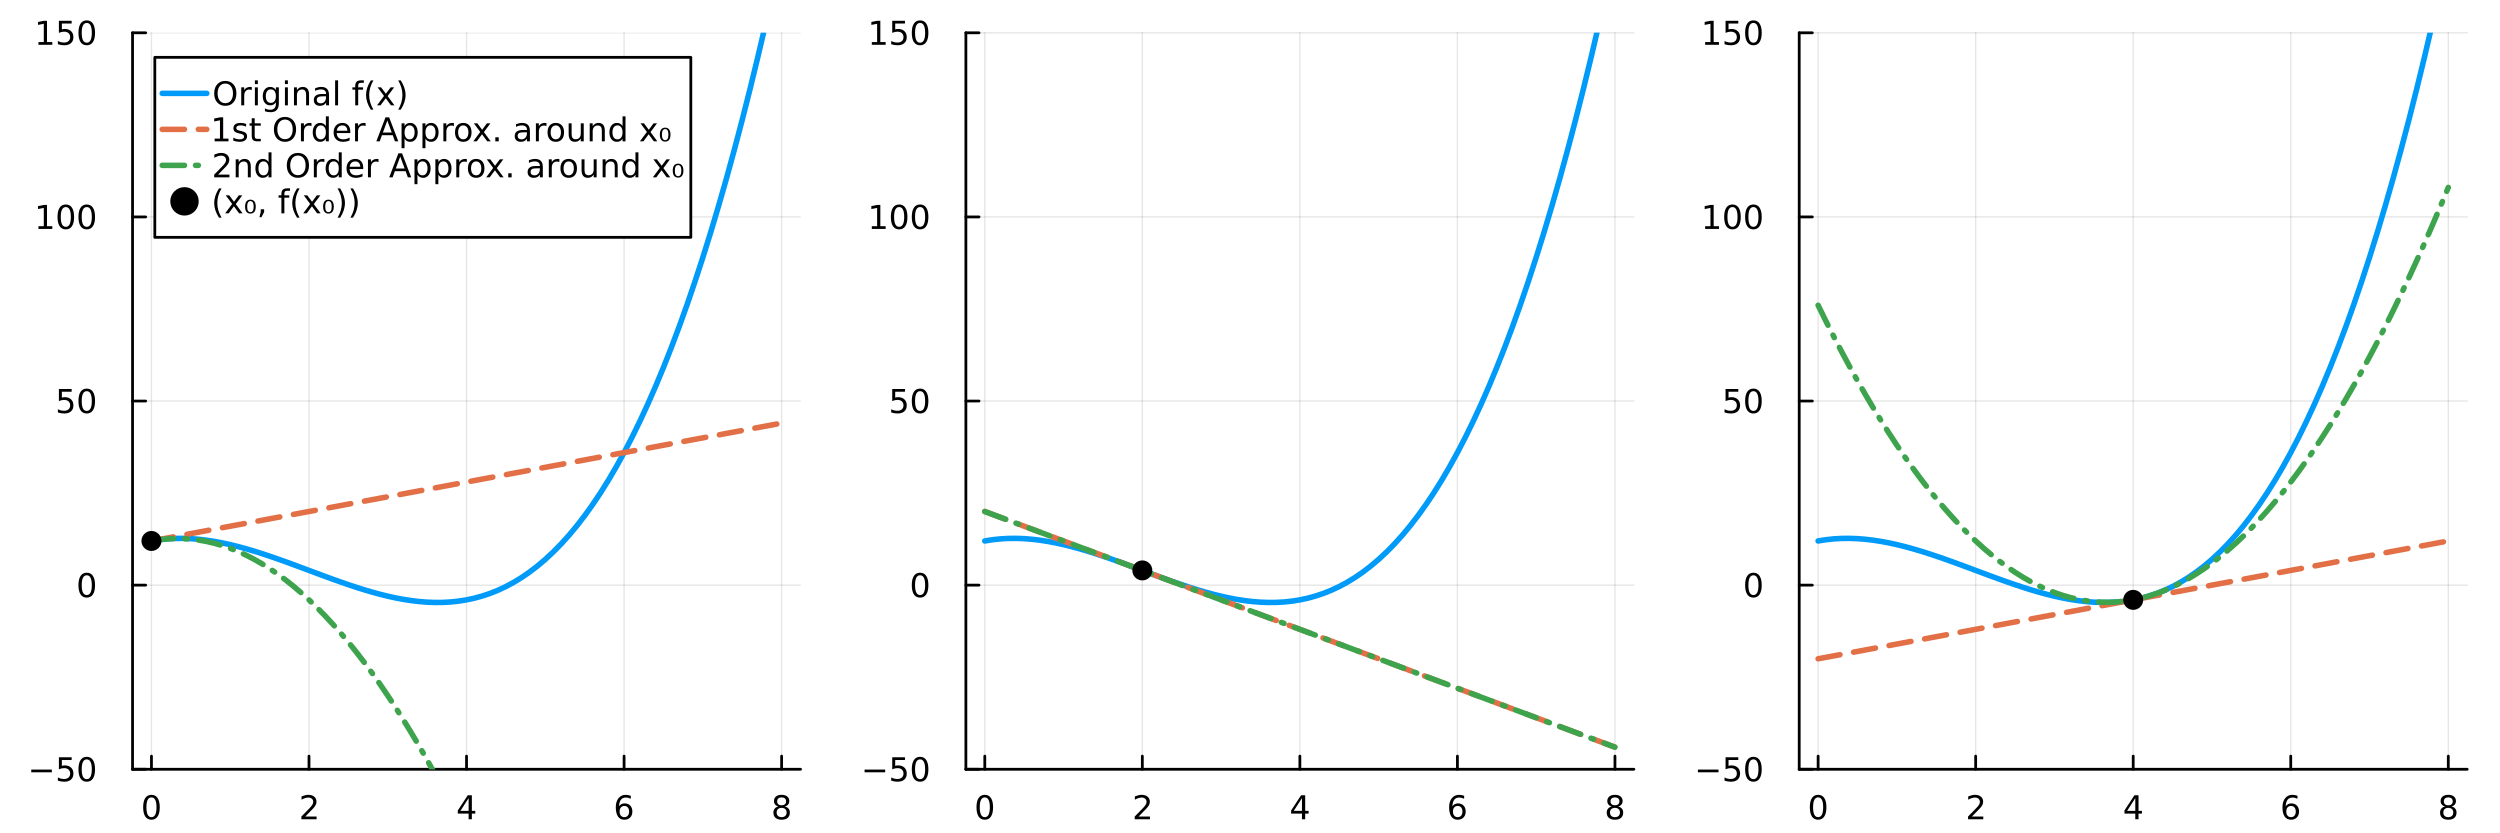 <?xml version="1.0" encoding="utf-8"?>
<svg xmlns="http://www.w3.org/2000/svg" xmlns:xlink="http://www.w3.org/1999/xlink" width="900" height="300" viewBox="0 0 3600 1200">
<rect x="0" y="0" width="3600" height="1200" fill="#333333" stroke="none"/>
<defs>
  <clipPath id="clip190">
    <rect x="0" y="0" width="3600" height="1200"/>
  </clipPath>
</defs>
<path clip-path="url(#clip190)" d="M0 1200 L3600 1200 L3600 0 L0 0  Z" fill="#ffffff" fill-rule="evenodd" fill-opacity="1"/>
<defs>
  <clipPath id="clip191">
    <rect x="720" y="0" width="2521" height="1200"/>
  </clipPath>
</defs>
<path clip-path="url(#clip190)" d="M190.867 1107.73 L1152.76 1107.73 L1152.76 47.244 L190.867 47.244  Z" fill="#ffffff" fill-rule="evenodd" fill-opacity="1"/>
<defs>
  <clipPath id="clip192">
    <rect x="190" y="47" width="963" height="1061"/>
  </clipPath>
</defs>
<polyline clip-path="url(#clip192)" style="stroke:#000000; stroke-linecap:round; stroke-linejoin:round; stroke-width:2; stroke-opacity:0.1; fill:none" points="218.09,1107.73 218.09,47.244 "/>
<polyline clip-path="url(#clip192)" style="stroke:#000000; stroke-linecap:round; stroke-linejoin:round; stroke-width:2; stroke-opacity:0.1; fill:none" points="444.951,1107.73 444.951,47.244 "/>
<polyline clip-path="url(#clip192)" style="stroke:#000000; stroke-linecap:round; stroke-linejoin:round; stroke-width:2; stroke-opacity:0.1; fill:none" points="671.811,1107.73 671.811,47.244 "/>
<polyline clip-path="url(#clip192)" style="stroke:#000000; stroke-linecap:round; stroke-linejoin:round; stroke-width:2; stroke-opacity:0.1; fill:none" points="898.672,1107.73 898.672,47.244 "/>
<polyline clip-path="url(#clip192)" style="stroke:#000000; stroke-linecap:round; stroke-linejoin:round; stroke-width:2; stroke-opacity:0.1; fill:none" points="1125.53,1107.73 1125.53,47.244 "/>
<polyline clip-path="url(#clip190)" style="stroke:#000000; stroke-linecap:round; stroke-linejoin:round; stroke-width:4; stroke-opacity:1; fill:none" points="190.867,1107.73 1152.76,1107.73 "/>
<polyline clip-path="url(#clip190)" style="stroke:#000000; stroke-linecap:round; stroke-linejoin:round; stroke-width:4; stroke-opacity:1; fill:none" points="218.09,1107.73 218.09,1088.83 "/>
<polyline clip-path="url(#clip190)" style="stroke:#000000; stroke-linecap:round; stroke-linejoin:round; stroke-width:4; stroke-opacity:1; fill:none" points="444.951,1107.73 444.951,1088.83 "/>
<polyline clip-path="url(#clip190)" style="stroke:#000000; stroke-linecap:round; stroke-linejoin:round; stroke-width:4; stroke-opacity:1; fill:none" points="671.811,1107.73 671.811,1088.83 "/>
<polyline clip-path="url(#clip190)" style="stroke:#000000; stroke-linecap:round; stroke-linejoin:round; stroke-width:4; stroke-opacity:1; fill:none" points="898.672,1107.73 898.672,1088.83 "/>
<polyline clip-path="url(#clip190)" style="stroke:#000000; stroke-linecap:round; stroke-linejoin:round; stroke-width:4; stroke-opacity:1; fill:none" points="1125.53,1107.73 1125.53,1088.83 "/>
<path clip-path="url(#clip190)" d="M218.09 1148.25 Q214.479 1148.25 212.65 1151.81 Q210.845 1155.35 210.845 1162.48 Q210.845 1169.59 212.65 1173.15 Q214.479 1176.7 218.09 1176.7 Q221.724 1176.7 223.53 1173.15 Q225.358 1169.59 225.358 1162.48 Q225.358 1155.35 223.53 1151.81 Q221.724 1148.25 218.09 1148.25 M218.09 1144.54 Q223.9 1144.54 226.956 1149.15 Q230.034 1153.73 230.034 1162.48 Q230.034 1171.21 226.956 1175.82 Q223.9 1180.4 218.09 1180.4 Q212.28 1180.4 209.201 1175.82 Q206.146 1171.21 206.146 1162.48 Q206.146 1153.73 209.201 1149.15 Q212.28 1144.54 218.09 1144.54 Z" fill="#000000" fill-rule="nonzero" fill-opacity="1" /><path clip-path="url(#clip190)" d="M439.603 1175.79 L455.923 1175.79 L455.923 1179.73 L433.978 1179.73 L433.978 1175.79 Q436.64 1173.04 441.224 1168.41 Q445.83 1163.76 447.011 1162.41 Q449.256 1159.89 450.136 1158.15 Q451.039 1156.39 451.039 1154.7 Q451.039 1151.95 449.094 1150.21 Q447.173 1148.48 444.071 1148.48 Q441.872 1148.48 439.418 1149.24 Q436.988 1150.01 434.21 1151.56 L434.21 1146.83 Q437.034 1145.7 439.488 1145.12 Q441.941 1144.54 443.978 1144.54 Q449.349 1144.54 452.543 1147.23 Q455.738 1149.91 455.738 1154.4 Q455.738 1156.53 454.927 1158.45 Q454.14 1160.35 452.034 1162.95 Q451.455 1163.62 448.353 1166.83 Q445.252 1170.03 439.603 1175.79 Z" fill="#000000" fill-rule="nonzero" fill-opacity="1" /><path clip-path="url(#clip190)" d="M674.821 1149.24 L663.015 1167.69 L674.821 1167.69 L674.821 1149.24 M673.594 1145.17 L679.473 1145.17 L679.473 1167.69 L684.404 1167.69 L684.404 1171.58 L679.473 1171.58 L679.473 1179.73 L674.821 1179.73 L674.821 1171.58 L659.219 1171.58 L659.219 1167.07 L673.594 1145.17 Z" fill="#000000" fill-rule="nonzero" fill-opacity="1" /><path clip-path="url(#clip190)" d="M899.077 1160.58 Q895.929 1160.58 894.077 1162.74 Q892.248 1164.89 892.248 1168.64 Q892.248 1172.37 894.077 1174.54 Q895.929 1176.7 899.077 1176.7 Q902.225 1176.7 904.054 1174.54 Q905.906 1172.37 905.906 1168.64 Q905.906 1164.89 904.054 1162.74 Q902.225 1160.58 899.077 1160.58 M908.359 1145.93 L908.359 1150.19 Q906.6 1149.36 904.795 1148.92 Q903.012 1148.48 901.253 1148.48 Q896.623 1148.48 894.17 1151.6 Q891.739 1154.73 891.392 1161.05 Q892.758 1159.03 894.818 1157.97 Q896.878 1156.88 899.355 1156.88 Q904.563 1156.88 907.572 1160.05 Q910.605 1163.2 910.605 1168.64 Q910.605 1173.96 907.457 1177.18 Q904.308 1180.4 899.077 1180.4 Q893.082 1180.4 889.91 1175.82 Q886.739 1171.21 886.739 1162.48 Q886.739 1154.29 890.628 1149.43 Q894.517 1144.54 901.068 1144.54 Q902.827 1144.54 904.609 1144.89 Q906.415 1145.24 908.359 1145.93 Z" fill="#000000" fill-rule="nonzero" fill-opacity="1" /><path clip-path="url(#clip190)" d="M1125.53 1163.32 Q1122.2 1163.32 1120.28 1165.1 Q1118.38 1166.88 1118.38 1170.01 Q1118.38 1173.13 1120.28 1174.91 Q1122.2 1176.7 1125.53 1176.7 Q1128.87 1176.7 1130.79 1174.91 Q1132.71 1173.11 1132.71 1170.01 Q1132.71 1166.88 1130.79 1165.1 Q1128.89 1163.32 1125.53 1163.32 M1120.86 1161.33 Q1117.85 1160.58 1116.16 1158.52 Q1114.49 1156.46 1114.49 1153.5 Q1114.49 1149.36 1117.43 1146.95 Q1120.39 1144.54 1125.53 1144.54 Q1130.69 1144.54 1133.63 1146.95 Q1136.57 1149.36 1136.57 1153.5 Q1136.57 1156.46 1134.88 1158.52 Q1133.22 1160.58 1130.23 1161.33 Q1133.61 1162.11 1135.49 1164.4 Q1137.38 1166.7 1137.38 1170.01 Q1137.38 1175.03 1134.31 1177.71 Q1131.25 1180.4 1125.53 1180.4 Q1119.82 1180.4 1116.74 1177.71 Q1113.68 1175.03 1113.68 1170.01 Q1113.68 1166.7 1115.58 1164.4 Q1117.48 1162.11 1120.86 1161.33 M1119.14 1153.94 Q1119.14 1156.63 1120.81 1158.13 Q1122.5 1159.64 1125.53 1159.64 Q1128.54 1159.64 1130.23 1158.13 Q1131.94 1156.63 1131.94 1153.94 Q1131.94 1151.26 1130.23 1149.75 Q1128.54 1148.25 1125.53 1148.25 Q1122.5 1148.25 1120.81 1149.75 Q1119.14 1151.26 1119.14 1153.94 Z" fill="#000000" fill-rule="nonzero" fill-opacity="1" /><polyline clip-path="url(#clip192)" style="stroke:#000000; stroke-linecap:round; stroke-linejoin:round; stroke-width:2; stroke-opacity:0.1; fill:none" points="190.867,1107.73 1152.76,1107.73 "/>
<polyline clip-path="url(#clip192)" style="stroke:#000000; stroke-linecap:round; stroke-linejoin:round; stroke-width:2; stroke-opacity:0.1; fill:none" points="190.867,842.607 1152.76,842.607 "/>
<polyline clip-path="url(#clip192)" style="stroke:#000000; stroke-linecap:round; stroke-linejoin:round; stroke-width:2; stroke-opacity:0.1; fill:none" points="190.867,577.486 1152.76,577.486 "/>
<polyline clip-path="url(#clip192)" style="stroke:#000000; stroke-linecap:round; stroke-linejoin:round; stroke-width:2; stroke-opacity:0.1; fill:none" points="190.867,312.365 1152.76,312.365 "/>
<polyline clip-path="url(#clip192)" style="stroke:#000000; stroke-linecap:round; stroke-linejoin:round; stroke-width:2; stroke-opacity:0.1; fill:none" points="190.867,47.244 1152.76,47.244 "/>
<polyline clip-path="url(#clip190)" style="stroke:#000000; stroke-linecap:round; stroke-linejoin:round; stroke-width:4; stroke-opacity:1; fill:none" points="190.867,1107.73 190.867,47.244 "/>
<polyline clip-path="url(#clip190)" style="stroke:#000000; stroke-linecap:round; stroke-linejoin:round; stroke-width:4; stroke-opacity:1; fill:none" points="190.867,1107.73 209.764,1107.73 "/>
<polyline clip-path="url(#clip190)" style="stroke:#000000; stroke-linecap:round; stroke-linejoin:round; stroke-width:4; stroke-opacity:1; fill:none" points="190.867,842.607 209.764,842.607 "/>
<polyline clip-path="url(#clip190)" style="stroke:#000000; stroke-linecap:round; stroke-linejoin:round; stroke-width:4; stroke-opacity:1; fill:none" points="190.867,577.486 209.764,577.486 "/>
<polyline clip-path="url(#clip190)" style="stroke:#000000; stroke-linecap:round; stroke-linejoin:round; stroke-width:4; stroke-opacity:1; fill:none" points="190.867,312.365 209.764,312.365 "/>
<polyline clip-path="url(#clip190)" style="stroke:#000000; stroke-linecap:round; stroke-linejoin:round; stroke-width:4; stroke-opacity:1; fill:none" points="190.867,47.244 209.764,47.244 "/>
<path clip-path="url(#clip190)" d="M44.992 1108.18 L74.668 1108.18 L74.668 1112.11 L44.992 1112.11 L44.992 1108.18 Z" fill="#000000" fill-rule="nonzero" fill-opacity="1" /><path clip-path="url(#clip190)" d="M84.807 1090.45 L103.163 1090.45 L103.163 1094.38 L89.089 1094.38 L89.089 1102.86 Q90.108 1102.51 91.126 1102.35 Q92.145 1102.16 93.163 1102.16 Q98.95 1102.16 102.33 1105.33 Q105.709 1108.5 105.709 1113.92 Q105.709 1119.5 102.237 1122.6 Q98.765 1125.68 92.446 1125.68 Q90.27 1125.68 88.001 1125.31 Q85.756 1124.94 83.348 1124.2 L83.348 1119.5 Q85.432 1120.63 87.654 1121.19 Q89.876 1121.74 92.353 1121.74 Q96.358 1121.74 98.695 1119.64 Q101.033 1117.53 101.033 1113.92 Q101.033 1110.31 98.695 1108.2 Q96.358 1106.1 92.353 1106.1 Q90.478 1106.1 88.603 1106.51 Q86.751 1106.93 84.807 1107.81 L84.807 1090.45 Z" fill="#000000" fill-rule="nonzero" fill-opacity="1" /><path clip-path="url(#clip190)" d="M124.922 1093.53 Q121.311 1093.53 119.482 1097.09 Q117.677 1100.63 117.677 1107.76 Q117.677 1114.87 119.482 1118.43 Q121.311 1121.98 124.922 1121.98 Q128.556 1121.98 130.362 1118.43 Q132.191 1114.87 132.191 1107.76 Q132.191 1100.63 130.362 1097.09 Q128.556 1093.53 124.922 1093.53 M124.922 1089.82 Q130.732 1089.82 133.788 1094.43 Q136.867 1099.01 136.867 1107.76 Q136.867 1116.49 133.788 1121.1 Q130.732 1125.68 124.922 1125.68 Q119.112 1125.68 116.033 1121.1 Q112.978 1116.49 112.978 1107.76 Q112.978 1099.01 116.033 1094.43 Q119.112 1089.82 124.922 1089.82 Z" fill="#000000" fill-rule="nonzero" fill-opacity="1" /><path clip-path="url(#clip190)" d="M124.922 828.406 Q121.311 828.406 119.482 831.97 Q117.677 835.512 117.677 842.642 Q117.677 849.748 119.482 853.313 Q121.311 856.855 124.922 856.855 Q128.556 856.855 130.362 853.313 Q132.191 849.748 132.191 842.642 Q132.191 835.512 130.362 831.97 Q128.556 828.406 124.922 828.406 M124.922 824.702 Q130.732 824.702 133.788 829.308 Q136.867 833.892 136.867 842.642 Q136.867 851.368 133.788 855.975 Q130.732 860.558 124.922 860.558 Q119.112 860.558 116.033 855.975 Q112.978 851.368 112.978 842.642 Q112.978 833.892 116.033 829.308 Q119.112 824.702 124.922 824.702 Z" fill="#000000" fill-rule="nonzero" fill-opacity="1" /><path clip-path="url(#clip190)" d="M84.807 560.206 L103.163 560.206 L103.163 564.141 L89.089 564.141 L89.089 572.613 Q90.108 572.266 91.126 572.104 Q92.145 571.919 93.163 571.919 Q98.95 571.919 102.33 575.09 Q105.709 578.261 105.709 583.678 Q105.709 589.257 102.237 592.359 Q98.765 595.437 92.446 595.437 Q90.27 595.437 88.001 595.067 Q85.756 594.697 83.348 593.956 L83.348 589.257 Q85.432 590.391 87.654 590.947 Q89.876 591.502 92.353 591.502 Q96.358 591.502 98.695 589.396 Q101.033 587.289 101.033 583.678 Q101.033 580.067 98.695 577.961 Q96.358 575.854 92.353 575.854 Q90.478 575.854 88.603 576.271 Q86.751 576.687 84.807 577.567 L84.807 560.206 Z" fill="#000000" fill-rule="nonzero" fill-opacity="1" /><path clip-path="url(#clip190)" d="M124.922 563.285 Q121.311 563.285 119.482 566.849 Q117.677 570.391 117.677 577.521 Q117.677 584.627 119.482 588.192 Q121.311 591.734 124.922 591.734 Q128.556 591.734 130.362 588.192 Q132.191 584.627 132.191 577.521 Q132.191 570.391 130.362 566.849 Q128.556 563.285 124.922 563.285 M124.922 559.581 Q130.732 559.581 133.788 564.187 Q136.867 568.771 136.867 577.521 Q136.867 586.248 133.788 590.854 Q130.732 595.437 124.922 595.437 Q119.112 595.437 116.033 590.854 Q112.978 586.248 112.978 577.521 Q112.978 568.771 116.033 564.187 Q119.112 559.581 124.922 559.581 Z" fill="#000000" fill-rule="nonzero" fill-opacity="1" /><path clip-path="url(#clip190)" d="M55.409 325.71 L63.048 325.71 L63.048 299.344 L54.737 301.011 L54.737 296.752 L63.001 295.085 L67.677 295.085 L67.677 325.71 L75.316 325.71 L75.316 329.645 L55.409 329.645 L55.409 325.71 Z" fill="#000000" fill-rule="nonzero" fill-opacity="1" /><path clip-path="url(#clip190)" d="M94.76 298.164 Q91.149 298.164 89.321 301.729 Q87.515 305.27 87.515 312.4 Q87.515 319.506 89.321 323.071 Q91.149 326.613 94.76 326.613 Q98.395 326.613 100.2 323.071 Q102.029 319.506 102.029 312.4 Q102.029 305.27 100.2 301.729 Q98.395 298.164 94.76 298.164 M94.76 294.46 Q100.571 294.46 103.626 299.066 Q106.705 303.65 106.705 312.4 Q106.705 321.127 103.626 325.733 Q100.571 330.316 94.76 330.316 Q88.95 330.316 85.871 325.733 Q82.816 321.127 82.816 312.4 Q82.816 303.65 85.871 299.066 Q88.95 294.46 94.76 294.46 Z" fill="#000000" fill-rule="nonzero" fill-opacity="1" /><path clip-path="url(#clip190)" d="M124.922 298.164 Q121.311 298.164 119.482 301.729 Q117.677 305.27 117.677 312.4 Q117.677 319.506 119.482 323.071 Q121.311 326.613 124.922 326.613 Q128.556 326.613 130.362 323.071 Q132.191 319.506 132.191 312.4 Q132.191 305.27 130.362 301.729 Q128.556 298.164 124.922 298.164 M124.922 294.46 Q130.732 294.46 133.788 299.066 Q136.867 303.65 136.867 312.4 Q136.867 321.127 133.788 325.733 Q130.732 330.316 124.922 330.316 Q119.112 330.316 116.033 325.733 Q112.978 321.127 112.978 312.4 Q112.978 303.65 116.033 299.066 Q119.112 294.46 124.922 294.46 Z" fill="#000000" fill-rule="nonzero" fill-opacity="1" /><path clip-path="url(#clip190)" d="M55.409 60.589 L63.048 60.589 L63.048 34.223 L54.737 35.89 L54.737 31.631 L63.001 29.964 L67.677 29.964 L67.677 60.589 L75.316 60.589 L75.316 64.524 L55.409 64.524 L55.409 60.589 Z" fill="#000000" fill-rule="nonzero" fill-opacity="1" /><path clip-path="url(#clip190)" d="M84.807 29.964 L103.163 29.964 L103.163 33.899 L89.089 33.899 L89.089 42.371 Q90.108 42.024 91.126 41.862 Q92.145 41.677 93.163 41.677 Q98.95 41.677 102.33 44.848 Q105.709 48.02 105.709 53.436 Q105.709 59.015 102.237 62.117 Q98.765 65.195 92.446 65.195 Q90.27 65.195 88.001 64.825 Q85.756 64.455 83.348 63.714 L83.348 59.015 Q85.432 60.149 87.654 60.705 Q89.876 61.26 92.353 61.26 Q96.358 61.26 98.695 59.154 Q101.033 57.047 101.033 53.436 Q101.033 49.825 98.695 47.719 Q96.358 45.612 92.353 45.612 Q90.478 45.612 88.603 46.029 Q86.751 46.446 84.807 47.325 L84.807 29.964 Z" fill="#000000" fill-rule="nonzero" fill-opacity="1" /><path clip-path="url(#clip190)" d="M124.922 33.043 Q121.311 33.043 119.482 36.608 Q117.677 40.149 117.677 47.279 Q117.677 54.385 119.482 57.95 Q121.311 61.492 124.922 61.492 Q128.556 61.492 130.362 57.95 Q132.191 54.385 132.191 47.279 Q132.191 40.149 130.362 36.608 Q128.556 33.043 124.922 33.043 M124.922 29.339 Q130.732 29.339 133.788 33.946 Q136.867 38.529 136.867 47.279 Q136.867 56.006 133.788 60.612 Q130.732 65.195 124.922 65.195 Q119.112 65.195 116.033 60.612 Q112.978 56.006 112.978 47.279 Q112.978 38.529 116.033 33.946 Q119.112 29.339 124.922 29.339 Z" fill="#000000" fill-rule="nonzero" fill-opacity="1" /><polyline clip-path="url(#clip192)" style="stroke:#009af9; stroke-linecap:round; stroke-linejoin:round; stroke-width:8; stroke-opacity:1; fill:none" points="218.09,778.978 229.433,777.17 240.776,775.966 252.119,775.335 263.462,775.245 274.805,775.664 286.148,776.56 297.491,777.902 308.834,779.657 320.177,781.793 331.52,784.28 342.863,787.085 354.206,790.177 365.549,793.522 376.892,797.091 388.235,800.85 399.578,804.769 410.921,808.815 422.265,812.956 433.608,817.161 444.951,821.397 456.294,825.634 467.637,829.839 478.98,833.98 490.323,838.026 501.666,841.944 513.009,845.704 524.352,849.272 535.695,852.618 547.038,855.709 558.381,858.514 569.724,861.001 581.067,863.138 592.41,864.893 603.753,866.235 615.096,867.131 626.439,867.55 637.782,867.459 649.125,866.828 660.468,865.625 671.811,863.817 683.154,861.372 694.497,858.26 705.84,854.447 717.183,849.903 728.526,844.595 739.869,838.492 751.213,831.562 762.556,823.773 773.899,815.093 785.242,805.49 796.585,794.933 807.928,783.39 819.271,770.828 830.614,757.217 841.957,742.524 853.3,726.717 864.643,709.765 875.986,691.636 887.329,672.299 898.672,651.72 910.015,629.869 921.358,606.713 932.701,582.221 944.044,556.361 955.387,529.101 966.73,500.41 978.073,470.255 989.416,438.605 1000.76,405.428 1012.1,370.692 1023.45,334.365 1034.79,296.415 1046.13,256.812 1057.47,215.522 1068.82,172.514 1080.16,127.756 1091.5,81.217 1102.85,32.864 1114.19,-17.334 1125.53,-69.409 "/>
<polyline clip-path="url(#clip192)" style="stroke:#e26f46; stroke-linecap:round; stroke-linejoin:round; stroke-width:8; stroke-opacity:1; fill:none" stroke-dasharray="32, 20" points="218.09,778.978 229.433,776.857 240.776,774.736 252.119,772.615 263.462,770.494 274.805,768.373 286.148,766.252 297.491,764.131 308.834,762.01 320.177,759.889 331.52,757.768 342.863,755.647 354.206,753.526 365.549,751.405 376.892,749.284 388.235,747.163 399.578,745.042 410.921,742.921 422.265,740.8 433.608,738.68 444.951,736.559 456.294,734.438 467.637,732.317 478.98,730.196 490.323,728.075 501.666,725.954 513.009,723.833 524.352,721.712 535.695,719.591 547.038,717.47 558.381,715.349 569.724,713.228 581.067,711.107 592.41,708.986 603.753,706.865 615.096,704.744 626.439,702.623 637.782,700.502 649.125,698.381 660.468,696.26 671.811,694.139 683.154,692.018 694.497,689.897 705.84,687.776 717.183,685.655 728.526,683.534 739.869,681.413 751.213,679.292 762.556,677.171 773.899,675.05 785.242,672.93 796.585,670.809 807.928,668.688 819.271,666.567 830.614,664.446 841.957,662.325 853.3,660.204 864.643,658.083 875.986,655.962 887.329,653.841 898.672,651.72 910.015,649.599 921.358,647.478 932.701,645.357 944.044,643.236 955.387,641.115 966.73,638.994 978.073,636.873 989.416,634.752 1000.76,632.631 1012.1,630.51 1023.45,628.389 1034.79,626.268 1046.13,624.147 1057.47,622.026 1068.82,619.905 1080.16,617.784 1091.5,615.663 1102.85,613.542 1114.19,611.421 1125.53,609.3 "/>
<polyline clip-path="url(#clip192)" style="stroke:#3da44d; stroke-linecap:round; stroke-linejoin:round; stroke-width:8; stroke-opacity:1; fill:none" stroke-dasharray="32, 16, 4, 16" points="218.09,778.978 229.433,777.175 240.776,776.009 252.119,775.478 263.462,775.584 274.805,776.327 286.148,777.705 297.491,779.72 308.834,782.371 320.177,785.659 331.52,789.583 342.863,794.143 354.206,799.339 365.549,805.172 376.892,811.641 388.235,818.746 399.578,826.488 410.921,834.865 422.265,843.88 433.608,853.53 444.951,863.817 456.294,874.74 467.637,886.299 478.98,898.494 490.323,911.326 501.666,924.794 513.009,938.899 524.352,953.64 535.695,969.017 547.038,985.03 558.381,1001.68 569.724,1018.97 581.067,1036.89 592.41,1055.45 603.753,1074.64 615.096,1094.47 626.439,1114.94 637.782,1136.04 649.125,1157.78 660.468,1180.16 671.811,1203.17 683.154,1226.82 694.497,1251.11 705.84,1276.03 717.183,1301.58 728.526,1327.78 739.869,1354.61 751.213,1382.08 762.556,1410.18 773.899,1438.92 785.242,1468.29 796.585,1498.3 807.928,1528.95 819.271,1560.24 830.614,1592.16 841.957,1624.71 853.3,1657.91 864.643,1691.74 875.986,1726.2 887.329,1761.3 898.672,1797.04 910.015,1833.42 921.358,1870.43 932.701,1908.07 944.044,1946.36 955.387,1985.28 966.73,2024.83 978.073,2065.03 989.416,2105.86 1000.76,2147.32 1012.1,2189.42 1023.45,2232.16 1034.79,2275.53 1046.13,2319.54 1057.47,2364.19 1068.82,2409.47 1080.16,2455.39 1091.5,2501.95 1102.85,2549.14 1114.19,2596.97 1125.53,2645.43 "/>
<circle clip-path="url(#clip192)" cx="218.09" cy="778.978" r="14.4" fill="#000000" fill-rule="evenodd" fill-opacity="1" stroke="none"/>
<path clip-path="url(#clip190)" d="M222.93 341.794 L994.786 341.794 L994.786 82.594 L222.93 82.594  Z" fill="#ffffff" fill-rule="evenodd" fill-opacity="1"/>
<polyline clip-path="url(#clip190)" style="stroke:#000000; stroke-linecap:round; stroke-linejoin:round; stroke-width:4; stroke-opacity:1; fill:none" points="222.93,341.794 994.786,341.794 994.786,82.594 222.93,82.594 222.93,341.794 "/>
<polyline clip-path="url(#clip190)" style="stroke:#009af9; stroke-linecap:round; stroke-linejoin:round; stroke-width:8; stroke-opacity:1; fill:none" points="233.617,134.434 297.743,134.434 "/>
<path clip-path="url(#clip190)" d="M324.449 120.325 Q319.357 120.325 316.348 124.121 Q313.361 127.917 313.361 134.468 Q313.361 140.996 316.348 144.792 Q319.357 148.589 324.449 148.589 Q329.542 148.589 332.505 144.792 Q335.491 140.996 335.491 134.468 Q335.491 127.917 332.505 124.121 Q329.542 120.325 324.449 120.325 M324.449 116.529 Q331.718 116.529 336.07 121.413 Q340.421 126.274 340.421 134.468 Q340.421 142.64 336.07 147.524 Q331.718 152.385 324.449 152.385 Q317.158 152.385 312.783 147.524 Q308.431 142.663 308.431 134.468 Q308.431 126.274 312.783 121.413 Q317.158 116.529 324.449 116.529 Z" fill="#000000" fill-rule="nonzero" fill-opacity="1" /><path clip-path="url(#clip190)" d="M362.574 129.769 Q361.857 129.353 361 129.167 Q360.167 128.959 359.148 128.959 Q355.537 128.959 353.593 131.32 Q351.671 133.658 351.671 138.056 L351.671 151.714 L347.389 151.714 L347.389 125.788 L351.671 125.788 L351.671 129.816 Q353.014 127.454 355.167 126.32 Q357.32 125.163 360.398 125.163 Q360.838 125.163 361.37 125.232 Q361.903 125.279 362.551 125.394 L362.574 129.769 Z" fill="#000000" fill-rule="nonzero" fill-opacity="1" /><path clip-path="url(#clip190)" d="M367.042 125.788 L371.301 125.788 L371.301 151.714 L367.042 151.714 L367.042 125.788 M367.042 115.695 L371.301 115.695 L371.301 121.089 L367.042 121.089 L367.042 115.695 Z" fill="#000000" fill-rule="nonzero" fill-opacity="1" /><path clip-path="url(#clip190)" d="M397.273 138.45 Q397.273 133.82 395.352 131.274 Q393.454 128.728 390.005 128.728 Q386.579 128.728 384.657 131.274 Q382.759 133.82 382.759 138.45 Q382.759 143.056 384.657 145.602 Q386.579 148.149 390.005 148.149 Q393.454 148.149 395.352 145.602 Q397.273 143.056 397.273 138.45 M401.532 148.496 Q401.532 155.116 398.592 158.334 Q395.653 161.575 389.588 161.575 Q387.342 161.575 385.352 161.227 Q383.361 160.903 381.486 160.209 L381.486 156.065 Q383.361 157.084 385.19 157.57 Q387.018 158.056 388.917 158.056 Q393.106 158.056 395.19 155.857 Q397.273 153.681 397.273 149.26 L397.273 147.153 Q395.954 149.445 393.893 150.579 Q391.833 151.714 388.963 151.714 Q384.194 151.714 381.278 148.079 Q378.361 144.445 378.361 138.45 Q378.361 132.431 381.278 128.797 Q384.194 125.163 388.963 125.163 Q391.833 125.163 393.893 126.297 Q395.954 127.431 397.273 129.723 L397.273 125.788 L401.532 125.788 L401.532 148.496 Z" fill="#000000" fill-rule="nonzero" fill-opacity="1" /><path clip-path="url(#clip190)" d="M410.305 125.788 L414.565 125.788 L414.565 151.714 L410.305 151.714 L410.305 125.788 M410.305 115.695 L414.565 115.695 L414.565 121.089 L410.305 121.089 L410.305 115.695 Z" fill="#000000" fill-rule="nonzero" fill-opacity="1" /><path clip-path="url(#clip190)" d="M445.027 136.065 L445.027 151.714 L440.768 151.714 L440.768 136.204 Q440.768 132.524 439.333 130.695 Q437.898 128.866 435.027 128.866 Q431.578 128.866 429.588 131.066 Q427.597 133.265 427.597 137.061 L427.597 151.714 L423.315 151.714 L423.315 125.788 L427.597 125.788 L427.597 129.816 Q429.125 127.478 431.185 126.32 Q433.268 125.163 435.976 125.163 Q440.444 125.163 442.736 127.941 Q445.027 130.695 445.027 136.065 Z" fill="#000000" fill-rule="nonzero" fill-opacity="1" /><path clip-path="url(#clip190)" d="M465.305 138.681 Q460.143 138.681 458.152 139.862 Q456.162 141.042 456.162 143.89 Q456.162 146.158 457.643 147.501 Q459.148 148.82 461.717 148.82 Q465.259 148.82 467.388 146.32 Q469.541 143.797 469.541 139.63 L469.541 138.681 L465.305 138.681 M473.8 136.922 L473.8 151.714 L469.541 151.714 L469.541 147.778 Q468.083 150.139 465.907 151.274 Q463.731 152.385 460.583 152.385 Q456.601 152.385 454.24 150.163 Q451.902 147.917 451.902 144.167 Q451.902 139.792 454.819 137.57 Q457.759 135.348 463.569 135.348 L469.541 135.348 L469.541 134.931 Q469.541 131.991 467.597 130.394 Q465.675 128.774 462.18 128.774 Q459.958 128.774 457.851 129.306 Q455.745 129.839 453.8 130.903 L453.8 126.968 Q456.138 126.066 458.337 125.626 Q460.537 125.163 462.62 125.163 Q468.245 125.163 471.023 128.079 Q473.8 130.996 473.8 136.922 Z" fill="#000000" fill-rule="nonzero" fill-opacity="1" /><path clip-path="url(#clip190)" d="M482.573 115.695 L486.833 115.695 L486.833 151.714 L482.573 151.714 L482.573 115.695 Z" fill="#000000" fill-rule="nonzero" fill-opacity="1" /><path clip-path="url(#clip190)" d="M523.939 115.695 L523.939 119.237 L519.865 119.237 Q517.573 119.237 516.671 120.163 Q515.791 121.089 515.791 123.496 L515.791 125.788 L522.805 125.788 L522.805 129.098 L515.791 129.098 L515.791 151.714 L511.508 151.714 L511.508 129.098 L507.434 129.098 L507.434 125.788 L511.508 125.788 L511.508 123.982 Q511.508 119.654 513.522 117.686 Q515.536 115.695 519.911 115.695 L523.939 115.695 Z" fill="#000000" fill-rule="nonzero" fill-opacity="1" /><path clip-path="url(#clip190)" d="M537.735 115.742 Q534.633 121.066 533.129 126.274 Q531.624 131.482 531.624 136.829 Q531.624 142.177 533.129 147.431 Q534.657 152.663 537.735 157.964 L534.032 157.964 Q530.559 152.524 528.823 147.269 Q527.11 142.015 527.11 136.829 Q527.11 131.667 528.823 126.436 Q530.536 121.204 534.032 115.742 L537.735 115.742 Z" fill="#000000" fill-rule="nonzero" fill-opacity="1" /><path clip-path="url(#clip190)" d="M567.55 125.788 L558.175 138.403 L568.036 151.714 L563.013 151.714 L555.467 141.528 L547.92 151.714 L542.897 151.714 L552.967 138.149 L543.754 125.788 L548.777 125.788 L555.652 135.024 L562.527 125.788 L567.55 125.788 Z" fill="#000000" fill-rule="nonzero" fill-opacity="1" /><path clip-path="url(#clip190)" d="M573.383 115.742 L577.087 115.742 Q580.559 121.204 582.272 126.436 Q584.008 131.667 584.008 136.829 Q584.008 142.015 582.272 147.269 Q580.559 152.524 577.087 157.964 L573.383 157.964 Q576.462 152.663 577.966 147.431 Q579.494 142.177 579.494 136.829 Q579.494 131.482 577.966 126.274 Q576.462 121.066 573.383 115.742 Z" fill="#000000" fill-rule="nonzero" fill-opacity="1" /><polyline clip-path="url(#clip190)" style="stroke:#e26f46; stroke-linecap:round; stroke-linejoin:round; stroke-width:8; stroke-opacity:1; fill:none" stroke-dasharray="32, 20" points="233.617,186.274 297.743,186.274 "/>
<path clip-path="url(#clip190)" d="M309.102 199.618 L316.741 199.618 L316.741 173.253 L308.431 174.919 L308.431 170.66 L316.695 168.994 L321.371 168.994 L321.371 199.618 L329.009 199.618 L329.009 203.554 L309.102 203.554 L309.102 199.618 Z" fill="#000000" fill-rule="nonzero" fill-opacity="1" /><path clip-path="url(#clip190)" d="M354.38 178.392 L354.38 182.419 Q352.574 181.493 350.63 181.031 Q348.685 180.568 346.602 180.568 Q343.431 180.568 341.833 181.54 Q340.259 182.512 340.259 184.456 Q340.259 185.938 341.394 186.794 Q342.528 187.628 345.954 188.392 L347.412 188.716 Q351.949 189.688 353.847 191.47 Q355.769 193.23 355.769 196.401 Q355.769 200.012 352.898 202.118 Q350.051 204.225 345.051 204.225 Q342.968 204.225 340.699 203.808 Q338.454 203.415 335.954 202.604 L335.954 198.206 Q338.315 199.433 340.607 200.058 Q342.898 200.66 345.144 200.66 Q348.153 200.66 349.773 199.642 Q351.394 198.6 351.394 196.725 Q351.394 194.989 350.213 194.063 Q349.056 193.137 345.097 192.28 L343.616 191.933 Q339.658 191.1 337.898 189.387 Q336.139 187.651 336.139 184.642 Q336.139 180.984 338.732 178.994 Q341.324 177.003 346.093 177.003 Q348.454 177.003 350.537 177.35 Q352.62 177.697 354.38 178.392 Z" fill="#000000" fill-rule="nonzero" fill-opacity="1" /><path clip-path="url(#clip190)" d="M366.764 170.267 L366.764 177.628 L375.537 177.628 L375.537 180.938 L366.764 180.938 L366.764 195.012 Q366.764 198.183 367.62 199.086 Q368.5 199.989 371.162 199.989 L375.537 199.989 L375.537 203.554 L371.162 203.554 Q366.231 203.554 364.357 201.725 Q362.482 199.873 362.482 195.012 L362.482 180.938 L359.357 180.938 L359.357 177.628 L362.482 177.628 L362.482 170.267 L366.764 170.267 Z" fill="#000000" fill-rule="nonzero" fill-opacity="1" /><path clip-path="url(#clip190)" d="M410.421 172.165 Q405.329 172.165 402.319 175.961 Q399.333 179.757 399.333 186.308 Q399.333 192.836 402.319 196.632 Q405.329 200.429 410.421 200.429 Q415.514 200.429 418.477 196.632 Q421.463 192.836 421.463 186.308 Q421.463 179.757 418.477 175.961 Q415.514 172.165 410.421 172.165 M410.421 168.369 Q417.69 168.369 422.041 173.253 Q426.393 178.114 426.393 186.308 Q426.393 194.48 422.041 199.364 Q417.69 204.225 410.421 204.225 Q403.129 204.225 398.754 199.364 Q394.403 194.503 394.403 186.308 Q394.403 178.114 398.754 173.253 Q403.129 168.369 410.421 168.369 Z" fill="#000000" fill-rule="nonzero" fill-opacity="1" /><path clip-path="url(#clip190)" d="M448.546 181.609 Q447.828 181.193 446.972 181.007 Q446.138 180.799 445.12 180.799 Q441.509 180.799 439.564 183.16 Q437.643 185.498 437.643 189.896 L437.643 203.554 L433.361 203.554 L433.361 177.628 L437.643 177.628 L437.643 181.656 Q438.986 179.294 441.139 178.16 Q443.291 177.003 446.37 177.003 Q446.81 177.003 447.342 177.072 Q447.875 177.119 448.523 177.234 L448.546 181.609 Z" fill="#000000" fill-rule="nonzero" fill-opacity="1" /><path clip-path="url(#clip190)" d="M469.24 181.563 L469.24 167.535 L473.499 167.535 L473.499 203.554 L469.24 203.554 L469.24 199.665 Q467.898 201.979 465.837 203.114 Q463.8 204.225 460.93 204.225 Q456.231 204.225 453.268 200.475 Q450.328 196.725 450.328 190.614 Q450.328 184.503 453.268 180.753 Q456.231 177.003 460.93 177.003 Q463.8 177.003 465.837 178.137 Q467.898 179.248 469.24 181.563 M454.726 190.614 Q454.726 195.313 456.648 197.998 Q458.592 200.66 461.972 200.66 Q465.351 200.66 467.296 197.998 Q469.24 195.313 469.24 190.614 Q469.24 185.915 467.296 183.253 Q465.351 180.568 461.972 180.568 Q458.592 180.568 456.648 183.253 Q454.726 185.915 454.726 190.614 Z" fill="#000000" fill-rule="nonzero" fill-opacity="1" /><path clip-path="url(#clip190)" d="M504.448 189.526 L504.448 191.609 L484.865 191.609 Q485.143 196.007 487.504 198.322 Q489.888 200.614 494.124 200.614 Q496.578 200.614 498.87 200.012 Q501.184 199.41 503.453 198.206 L503.453 202.234 Q501.161 203.206 498.754 203.716 Q496.347 204.225 493.87 204.225 Q487.666 204.225 484.032 200.614 Q480.421 197.003 480.421 190.845 Q480.421 184.48 483.847 180.753 Q487.296 177.003 493.129 177.003 Q498.36 177.003 501.393 180.382 Q504.448 183.739 504.448 189.526 M500.189 188.276 Q500.143 184.781 498.222 182.697 Q496.323 180.614 493.175 180.614 Q489.61 180.614 487.458 182.628 Q485.328 184.642 485.004 188.299 L500.189 188.276 Z" fill="#000000" fill-rule="nonzero" fill-opacity="1" /><path clip-path="url(#clip190)" d="M526.462 181.609 Q525.745 181.193 524.888 181.007 Q524.055 180.799 523.036 180.799 Q519.425 180.799 517.481 183.16 Q515.559 185.498 515.559 189.896 L515.559 203.554 L511.277 203.554 L511.277 177.628 L515.559 177.628 L515.559 181.656 Q516.902 179.294 519.055 178.16 Q521.208 177.003 524.286 177.003 Q524.726 177.003 525.258 177.072 Q525.791 177.119 526.439 177.234 L526.462 181.609 Z" fill="#000000" fill-rule="nonzero" fill-opacity="1" /><path clip-path="url(#clip190)" d="M557.735 173.6 L551.393 190.799 L564.101 190.799 L557.735 173.6 M555.096 168.994 L560.397 168.994 L573.568 203.554 L568.707 203.554 L565.559 194.688 L549.981 194.688 L546.832 203.554 L541.902 203.554 L555.096 168.994 Z" fill="#000000" fill-rule="nonzero" fill-opacity="1" /><path clip-path="url(#clip190)" d="M582.55 199.665 L582.55 213.415 L578.267 213.415 L578.267 177.628 L582.55 177.628 L582.55 181.563 Q583.892 179.248 585.929 178.137 Q587.99 177.003 590.837 177.003 Q595.559 177.003 598.499 180.753 Q601.462 184.503 601.462 190.614 Q601.462 196.725 598.499 200.475 Q595.559 204.225 590.837 204.225 Q587.99 204.225 585.929 203.114 Q583.892 201.979 582.55 199.665 M597.04 190.614 Q597.04 185.915 595.096 183.253 Q593.175 180.568 589.795 180.568 Q586.415 180.568 584.471 183.253 Q582.55 185.915 582.55 190.614 Q582.55 195.313 584.471 197.998 Q586.415 200.66 589.795 200.66 Q593.175 200.66 595.096 197.998 Q597.04 195.313 597.04 190.614 Z" fill="#000000" fill-rule="nonzero" fill-opacity="1" /><path clip-path="url(#clip190)" d="M612.642 199.665 L612.642 213.415 L608.36 213.415 L608.36 177.628 L612.642 177.628 L612.642 181.563 Q613.985 179.248 616.022 178.137 Q618.082 177.003 620.929 177.003 Q625.651 177.003 628.591 180.753 Q631.554 184.503 631.554 190.614 Q631.554 196.725 628.591 200.475 Q625.651 204.225 620.929 204.225 Q618.082 204.225 616.022 203.114 Q613.985 201.979 612.642 199.665 M627.133 190.614 Q627.133 185.915 625.188 183.253 Q623.267 180.568 619.888 180.568 Q616.508 180.568 614.563 183.253 Q612.642 185.915 612.642 190.614 Q612.642 195.313 614.563 197.998 Q616.508 200.66 619.888 200.66 Q623.267 200.66 625.188 197.998 Q627.133 195.313 627.133 190.614 Z" fill="#000000" fill-rule="nonzero" fill-opacity="1" /><path clip-path="url(#clip190)" d="M653.637 181.609 Q652.92 181.193 652.063 181.007 Q651.23 180.799 650.211 180.799 Q646.6 180.799 644.656 183.16 Q642.735 185.498 642.735 189.896 L642.735 203.554 L638.452 203.554 L638.452 177.628 L642.735 177.628 L642.735 181.656 Q644.077 179.294 646.23 178.16 Q648.383 177.003 651.461 177.003 Q651.901 177.003 652.434 177.072 Q652.966 177.119 653.614 177.234 L653.637 181.609 Z" fill="#000000" fill-rule="nonzero" fill-opacity="1" /><path clip-path="url(#clip190)" d="M667.11 180.614 Q663.684 180.614 661.693 183.299 Q659.702 185.961 659.702 190.614 Q659.702 195.267 661.67 197.952 Q663.66 200.614 667.11 200.614 Q670.512 200.614 672.503 197.929 Q674.494 195.243 674.494 190.614 Q674.494 186.007 672.503 183.322 Q670.512 180.614 667.11 180.614 M667.11 177.003 Q672.665 177.003 675.836 180.614 Q679.008 184.225 679.008 190.614 Q679.008 196.98 675.836 200.614 Q672.665 204.225 667.11 204.225 Q661.531 204.225 658.36 200.614 Q655.211 196.98 655.211 190.614 Q655.211 184.225 658.36 180.614 Q661.531 177.003 667.11 177.003 Z" fill="#000000" fill-rule="nonzero" fill-opacity="1" /><path clip-path="url(#clip190)" d="M706.16 177.628 L696.785 190.243 L706.646 203.554 L701.623 203.554 L694.077 193.368 L686.531 203.554 L681.508 203.554 L691.577 189.989 L682.364 177.628 L687.387 177.628 L694.262 186.864 L701.137 177.628 L706.16 177.628 Z" fill="#000000" fill-rule="nonzero" fill-opacity="1" /><path clip-path="url(#clip190)" d="M713.267 197.674 L718.151 197.674 L718.151 203.554 L713.267 203.554 L713.267 197.674 Z" fill="#000000" fill-rule="nonzero" fill-opacity="1" /><path clip-path="url(#clip190)" d="M754.586 190.521 Q749.424 190.521 747.433 191.702 Q745.442 192.882 745.442 195.73 Q745.442 197.998 746.924 199.341 Q748.429 200.66 750.998 200.66 Q754.54 200.66 756.669 198.16 Q758.822 195.637 758.822 191.47 L758.822 190.521 L754.586 190.521 M763.081 188.762 L763.081 203.554 L758.822 203.554 L758.822 199.618 Q757.364 201.979 755.188 203.114 Q753.012 204.225 749.864 204.225 Q745.882 204.225 743.521 202.003 Q741.183 199.757 741.183 196.007 Q741.183 191.632 744.1 189.41 Q747.04 187.188 752.85 187.188 L758.822 187.188 L758.822 186.771 Q758.822 183.831 756.878 182.234 Q754.956 180.614 751.461 180.614 Q749.239 180.614 747.132 181.146 Q745.026 181.679 743.081 182.743 L743.081 178.808 Q745.419 177.906 747.618 177.466 Q749.817 177.003 751.901 177.003 Q757.526 177.003 760.303 179.919 Q763.081 182.836 763.081 188.762 Z" fill="#000000" fill-rule="nonzero" fill-opacity="1" /><path clip-path="url(#clip190)" d="M786.877 181.609 Q786.16 181.193 785.303 181.007 Q784.47 180.799 783.451 180.799 Q779.84 180.799 777.896 183.16 Q775.975 185.498 775.975 189.896 L775.975 203.554 L771.692 203.554 L771.692 177.628 L775.975 177.628 L775.975 181.656 Q777.317 179.294 779.47 178.16 Q781.623 177.003 784.701 177.003 Q785.141 177.003 785.674 177.072 Q786.206 177.119 786.854 177.234 L786.877 181.609 Z" fill="#000000" fill-rule="nonzero" fill-opacity="1" /><path clip-path="url(#clip190)" d="M800.35 180.614 Q796.924 180.614 794.933 183.299 Q792.942 185.961 792.942 190.614 Q792.942 195.267 794.91 197.952 Q796.9 200.614 800.35 200.614 Q803.752 200.614 805.743 197.929 Q807.734 195.243 807.734 190.614 Q807.734 186.007 805.743 183.322 Q803.752 180.614 800.35 180.614 M800.35 177.003 Q805.905 177.003 809.076 180.614 Q812.248 184.225 812.248 190.614 Q812.248 196.98 809.076 200.614 Q805.905 204.225 800.35 204.225 Q794.771 204.225 791.6 200.614 Q788.451 196.98 788.451 190.614 Q788.451 184.225 791.6 180.614 Q794.771 177.003 800.35 177.003 Z" fill="#000000" fill-rule="nonzero" fill-opacity="1" /><path clip-path="url(#clip190)" d="M818.868 193.322 L818.868 177.628 L823.127 177.628 L823.127 193.16 Q823.127 196.841 824.562 198.692 Q825.998 200.521 828.868 200.521 Q832.317 200.521 834.308 198.322 Q836.322 196.123 836.322 192.327 L836.322 177.628 L840.581 177.628 L840.581 203.554 L836.322 203.554 L836.322 199.572 Q834.771 201.933 832.71 203.091 Q830.673 204.225 827.965 204.225 Q823.498 204.225 821.183 201.447 Q818.868 198.669 818.868 193.322 M829.585 177.003 L829.585 177.003 Z" fill="#000000" fill-rule="nonzero" fill-opacity="1" /><path clip-path="url(#clip190)" d="M870.905 187.905 L870.905 203.554 L866.645 203.554 L866.645 188.044 Q866.645 184.364 865.21 182.535 Q863.775 180.706 860.905 180.706 Q857.456 180.706 855.465 182.906 Q853.474 185.105 853.474 188.901 L853.474 203.554 L849.192 203.554 L849.192 177.628 L853.474 177.628 L853.474 181.656 Q855.002 179.318 857.062 178.16 Q859.146 177.003 861.854 177.003 Q866.321 177.003 868.613 179.781 Q870.905 182.535 870.905 187.905 Z" fill="#000000" fill-rule="nonzero" fill-opacity="1" /><path clip-path="url(#clip190)" d="M896.46 181.563 L896.46 167.535 L900.719 167.535 L900.719 203.554 L896.46 203.554 L896.46 199.665 Q895.118 201.979 893.057 203.114 Q891.02 204.225 888.15 204.225 Q883.451 204.225 880.488 200.475 Q877.548 196.725 877.548 190.614 Q877.548 184.503 880.488 180.753 Q883.451 177.003 888.15 177.003 Q891.02 177.003 893.057 178.137 Q895.118 179.248 896.46 181.563 M881.946 190.614 Q881.946 195.313 883.868 197.998 Q885.812 200.66 889.192 200.66 Q892.571 200.66 894.516 197.998 Q896.46 195.313 896.46 190.614 Q896.46 185.915 894.516 183.253 Q892.571 180.568 889.192 180.568 Q885.812 180.568 883.868 183.253 Q881.946 185.915 881.946 190.614 Z" fill="#000000" fill-rule="nonzero" fill-opacity="1" /><path clip-path="url(#clip190)" d="M946.113 177.628 L936.738 190.243 L946.599 203.554 L941.576 203.554 L934.029 193.368 L926.483 203.554 L921.46 203.554 L931.529 189.989 L922.316 177.628 L927.34 177.628 L934.215 186.864 L941.09 177.628 L946.113 177.628 Z" fill="#000000" fill-rule="nonzero" fill-opacity="1" /><path clip-path="url(#clip190)" d="M961.344 187.882 Q960.187 185.892 957.849 185.892 Q955.511 185.892 954.353 187.882 Q953.173 189.873 953.173 193.855 Q953.173 197.859 954.353 199.85 Q955.511 201.841 957.849 201.841 Q960.187 201.841 961.344 199.85 Q962.525 197.859 962.525 193.855 Q962.525 189.873 961.344 187.882 M957.849 183.831 Q961.576 183.831 963.543 186.401 Q965.511 188.97 965.511 193.855 Q965.511 198.762 963.543 201.331 Q961.576 203.901 957.849 203.901 Q954.099 203.901 952.131 201.331 Q950.164 198.762 950.164 193.855 Q950.164 188.97 952.131 186.401 Q954.099 183.831 957.849 183.831 Z" fill="#000000" fill-rule="nonzero" fill-opacity="1" /><polyline clip-path="url(#clip190)" style="stroke:#3da44d; stroke-linecap:round; stroke-linejoin:round; stroke-width:8; stroke-opacity:1; fill:none" stroke-dasharray="32, 16, 4, 16" points="233.617,238.114 297.743,238.114 "/>
<path clip-path="url(#clip190)" d="M314.056 251.458 L330.375 251.458 L330.375 255.394 L308.431 255.394 L308.431 251.458 Q311.093 248.704 315.676 244.074 Q320.283 239.421 321.463 238.079 Q323.709 235.556 324.588 233.82 Q325.491 232.06 325.491 230.371 Q325.491 227.616 323.547 225.88 Q321.625 224.144 318.523 224.144 Q316.324 224.144 313.871 224.908 Q311.44 225.671 308.662 227.222 L308.662 222.5 Q311.486 221.366 313.94 220.787 Q316.394 220.209 318.431 220.209 Q323.801 220.209 326.996 222.894 Q330.19 225.579 330.19 230.07 Q330.19 232.199 329.38 234.121 Q328.593 236.019 326.486 238.611 Q325.908 239.283 322.806 242.5 Q319.704 245.695 314.056 251.458 Z" fill="#000000" fill-rule="nonzero" fill-opacity="1" /><path clip-path="url(#clip190)" d="M361.139 239.745 L361.139 255.394 L356.88 255.394 L356.88 239.884 Q356.88 236.204 355.445 234.375 Q354.009 232.546 351.139 232.546 Q347.69 232.546 345.699 234.746 Q343.708 236.945 343.708 240.741 L343.708 255.394 L339.426 255.394 L339.426 229.468 L343.708 229.468 L343.708 233.496 Q345.236 231.158 347.296 230 Q349.38 228.843 352.088 228.843 Q356.556 228.843 358.847 231.621 Q361.139 234.375 361.139 239.745 Z" fill="#000000" fill-rule="nonzero" fill-opacity="1" /><path clip-path="url(#clip190)" d="M386.694 233.403 L386.694 219.375 L390.954 219.375 L390.954 255.394 L386.694 255.394 L386.694 251.505 Q385.352 253.819 383.292 254.954 Q381.255 256.065 378.384 256.065 Q373.685 256.065 370.722 252.315 Q367.782 248.565 367.782 242.454 Q367.782 236.343 370.722 232.593 Q373.685 228.843 378.384 228.843 Q381.255 228.843 383.292 229.977 Q385.352 231.088 386.694 233.403 M372.181 242.454 Q372.181 247.153 374.102 249.838 Q376.046 252.5 379.426 252.5 Q382.805 252.5 384.75 249.838 Q386.694 247.153 386.694 242.454 Q386.694 237.755 384.75 235.093 Q382.805 232.408 379.426 232.408 Q376.046 232.408 374.102 235.093 Q372.181 237.755 372.181 242.454 Z" fill="#000000" fill-rule="nonzero" fill-opacity="1" /><path clip-path="url(#clip190)" d="M429.009 224.005 Q423.916 224.005 420.907 227.801 Q417.921 231.597 417.921 238.148 Q417.921 244.676 420.907 248.472 Q423.916 252.269 429.009 252.269 Q434.102 252.269 437.064 248.472 Q440.051 244.676 440.051 238.148 Q440.051 231.597 437.064 227.801 Q434.102 224.005 429.009 224.005 M429.009 220.209 Q436.277 220.209 440.629 225.093 Q444.981 229.954 444.981 238.148 Q444.981 246.32 440.629 251.204 Q436.277 256.065 429.009 256.065 Q421.717 256.065 417.342 251.204 Q412.991 246.343 412.991 238.148 Q412.991 229.954 417.342 225.093 Q421.717 220.209 429.009 220.209 Z" fill="#000000" fill-rule="nonzero" fill-opacity="1" /><path clip-path="url(#clip190)" d="M467.134 233.449 Q466.416 233.033 465.56 232.847 Q464.726 232.639 463.708 232.639 Q460.097 232.639 458.152 235 Q456.231 237.338 456.231 241.736 L456.231 255.394 L451.949 255.394 L451.949 229.468 L456.231 229.468 L456.231 233.496 Q457.574 231.134 459.726 230 Q461.879 228.843 464.958 228.843 Q465.398 228.843 465.93 228.912 Q466.462 228.959 467.111 229.074 L467.134 233.449 Z" fill="#000000" fill-rule="nonzero" fill-opacity="1" /><path clip-path="url(#clip190)" d="M487.828 233.403 L487.828 219.375 L492.087 219.375 L492.087 255.394 L487.828 255.394 L487.828 251.505 Q486.485 253.819 484.425 254.954 Q482.388 256.065 479.518 256.065 Q474.819 256.065 471.856 252.315 Q468.916 248.565 468.916 242.454 Q468.916 236.343 471.856 232.593 Q474.819 228.843 479.518 228.843 Q482.388 228.843 484.425 229.977 Q486.485 231.088 487.828 233.403 M473.314 242.454 Q473.314 247.153 475.236 249.838 Q477.18 252.5 480.56 252.5 Q483.939 252.5 485.884 249.838 Q487.828 247.153 487.828 242.454 Q487.828 237.755 485.884 235.093 Q483.939 232.408 480.56 232.408 Q477.18 232.408 475.236 235.093 Q473.314 237.755 473.314 242.454 Z" fill="#000000" fill-rule="nonzero" fill-opacity="1" /><path clip-path="url(#clip190)" d="M523.036 241.366 L523.036 243.449 L503.453 243.449 Q503.731 247.847 506.092 250.162 Q508.476 252.454 512.712 252.454 Q515.166 252.454 517.458 251.852 Q519.772 251.25 522.041 250.046 L522.041 254.074 Q519.749 255.046 517.342 255.556 Q514.934 256.065 512.458 256.065 Q506.254 256.065 502.62 252.454 Q499.009 248.843 499.009 242.685 Q499.009 236.32 502.434 232.593 Q505.884 228.843 511.717 228.843 Q516.948 228.843 519.981 232.222 Q523.036 235.579 523.036 241.366 M518.777 240.116 Q518.731 236.621 516.809 234.537 Q514.911 232.454 511.763 232.454 Q508.198 232.454 506.046 234.468 Q503.916 236.482 503.592 240.139 L518.777 240.116 Z" fill="#000000" fill-rule="nonzero" fill-opacity="1" /><path clip-path="url(#clip190)" d="M545.05 233.449 Q544.332 233.033 543.476 232.847 Q542.643 232.639 541.624 232.639 Q538.013 232.639 536.069 235 Q534.147 237.338 534.147 241.736 L534.147 255.394 L529.865 255.394 L529.865 229.468 L534.147 229.468 L534.147 233.496 Q535.49 231.134 537.643 230 Q539.795 228.843 542.874 228.843 Q543.314 228.843 543.846 228.912 Q544.379 228.959 545.027 229.074 L545.05 233.449 Z" fill="#000000" fill-rule="nonzero" fill-opacity="1" /><path clip-path="url(#clip190)" d="M576.323 225.44 L569.98 242.639 L582.689 242.639 L576.323 225.44 M573.684 220.834 L578.985 220.834 L592.156 255.394 L587.295 255.394 L584.147 246.528 L568.568 246.528 L565.42 255.394 L560.49 255.394 L573.684 220.834 Z" fill="#000000" fill-rule="nonzero" fill-opacity="1" /><path clip-path="url(#clip190)" d="M601.138 251.505 L601.138 265.255 L596.855 265.255 L596.855 229.468 L601.138 229.468 L601.138 233.403 Q602.48 231.088 604.517 229.977 Q606.577 228.843 609.425 228.843 Q614.147 228.843 617.087 232.593 Q620.05 236.343 620.05 242.454 Q620.05 248.565 617.087 252.315 Q614.147 256.065 609.425 256.065 Q606.577 256.065 604.517 254.954 Q602.48 253.819 601.138 251.505 M615.628 242.454 Q615.628 237.755 613.684 235.093 Q611.763 232.408 608.383 232.408 Q605.003 232.408 603.059 235.093 Q601.138 237.755 601.138 242.454 Q601.138 247.153 603.059 249.838 Q605.003 252.5 608.383 252.5 Q611.763 252.5 613.684 249.838 Q615.628 247.153 615.628 242.454 Z" fill="#000000" fill-rule="nonzero" fill-opacity="1" /><path clip-path="url(#clip190)" d="M631.23 251.505 L631.23 265.255 L626.948 265.255 L626.948 229.468 L631.23 229.468 L631.23 233.403 Q632.573 231.088 634.61 229.977 Q636.67 228.843 639.517 228.843 Q644.239 228.843 647.179 232.593 Q650.142 236.343 650.142 242.454 Q650.142 248.565 647.179 252.315 Q644.239 256.065 639.517 256.065 Q636.67 256.065 634.61 254.954 Q632.573 253.819 631.23 251.505 M645.721 242.454 Q645.721 237.755 643.776 235.093 Q641.855 232.408 638.475 232.408 Q635.096 232.408 633.151 235.093 Q631.23 237.755 631.23 242.454 Q631.23 247.153 633.151 249.838 Q635.096 252.5 638.475 252.5 Q641.855 252.5 643.776 249.838 Q645.721 247.153 645.721 242.454 Z" fill="#000000" fill-rule="nonzero" fill-opacity="1" /><path clip-path="url(#clip190)" d="M672.225 233.449 Q671.508 233.033 670.651 232.847 Q669.818 232.639 668.799 232.639 Q665.188 232.639 663.244 235 Q661.323 237.338 661.323 241.736 L661.323 255.394 L657.04 255.394 L657.04 229.468 L661.323 229.468 L661.323 233.496 Q662.665 231.134 664.818 230 Q666.971 228.843 670.049 228.843 Q670.489 228.843 671.022 228.912 Q671.554 228.959 672.202 229.074 L672.225 233.449 Z" fill="#000000" fill-rule="nonzero" fill-opacity="1" /><path clip-path="url(#clip190)" d="M685.697 232.454 Q682.271 232.454 680.281 235.139 Q678.29 237.801 678.29 242.454 Q678.29 247.107 680.258 249.792 Q682.248 252.454 685.697 252.454 Q689.1 252.454 691.091 249.769 Q693.082 247.083 693.082 242.454 Q693.082 237.847 691.091 235.162 Q689.1 232.454 685.697 232.454 M685.697 228.843 Q691.253 228.843 694.424 232.454 Q697.595 236.065 697.595 242.454 Q697.595 248.82 694.424 252.454 Q691.253 256.065 685.697 256.065 Q680.119 256.065 676.947 252.454 Q673.799 248.82 673.799 242.454 Q673.799 236.065 676.947 232.454 Q680.119 228.843 685.697 228.843 Z" fill="#000000" fill-rule="nonzero" fill-opacity="1" /><path clip-path="url(#clip190)" d="M724.748 229.468 L715.373 242.083 L725.234 255.394 L720.211 255.394 L712.665 245.208 L705.119 255.394 L700.095 255.394 L710.165 241.829 L700.952 229.468 L705.975 229.468 L712.85 238.704 L719.725 229.468 L724.748 229.468 Z" fill="#000000" fill-rule="nonzero" fill-opacity="1" /><path clip-path="url(#clip190)" d="M731.855 249.514 L736.739 249.514 L736.739 255.394 L731.855 255.394 L731.855 249.514 Z" fill="#000000" fill-rule="nonzero" fill-opacity="1" /><path clip-path="url(#clip190)" d="M773.174 242.361 Q768.012 242.361 766.021 243.542 Q764.03 244.722 764.03 247.57 Q764.03 249.838 765.512 251.181 Q767.016 252.5 769.586 252.5 Q773.127 252.5 775.257 250 Q777.41 247.477 777.41 243.31 L777.41 242.361 L773.174 242.361 M781.669 240.602 L781.669 255.394 L777.41 255.394 L777.41 251.458 Q775.952 253.819 773.776 254.954 Q771.6 256.065 768.452 256.065 Q764.47 256.065 762.109 253.843 Q759.771 251.597 759.771 247.847 Q759.771 243.472 762.688 241.25 Q765.628 239.028 771.438 239.028 L777.41 239.028 L777.41 238.611 Q777.41 235.671 775.465 234.074 Q773.544 232.454 770.049 232.454 Q767.827 232.454 765.72 232.986 Q763.614 233.519 761.669 234.583 L761.669 230.648 Q764.007 229.746 766.206 229.306 Q768.405 228.843 770.489 228.843 Q776.114 228.843 778.891 231.759 Q781.669 234.676 781.669 240.602 Z" fill="#000000" fill-rule="nonzero" fill-opacity="1" /><path clip-path="url(#clip190)" d="M805.465 233.449 Q804.748 233.033 803.891 232.847 Q803.058 232.639 802.039 232.639 Q798.428 232.639 796.484 235 Q794.563 237.338 794.563 241.736 L794.563 255.394 L790.28 255.394 L790.28 229.468 L794.563 229.468 L794.563 233.496 Q795.905 231.134 798.058 230 Q800.211 228.843 803.289 228.843 Q803.729 228.843 804.262 228.912 Q804.794 228.959 805.442 229.074 L805.465 233.449 Z" fill="#000000" fill-rule="nonzero" fill-opacity="1" /><path clip-path="url(#clip190)" d="M818.937 232.454 Q815.511 232.454 813.521 235.139 Q811.53 237.801 811.53 242.454 Q811.53 247.107 813.498 249.792 Q815.488 252.454 818.937 252.454 Q822.34 252.454 824.331 249.769 Q826.322 247.083 826.322 242.454 Q826.322 237.847 824.331 235.162 Q822.34 232.454 818.937 232.454 M818.937 228.843 Q824.493 228.843 827.664 232.454 Q830.835 236.065 830.835 242.454 Q830.835 248.82 827.664 252.454 Q824.493 256.065 818.937 256.065 Q813.359 256.065 810.187 252.454 Q807.039 248.82 807.039 242.454 Q807.039 236.065 810.187 232.454 Q813.359 228.843 818.937 228.843 Z" fill="#000000" fill-rule="nonzero" fill-opacity="1" /><path clip-path="url(#clip190)" d="M837.456 245.162 L837.456 229.468 L841.715 229.468 L841.715 245 Q841.715 248.681 843.15 250.532 Q844.585 252.361 847.456 252.361 Q850.905 252.361 852.896 250.162 Q854.909 247.963 854.909 244.167 L854.909 229.468 L859.169 229.468 L859.169 255.394 L854.909 255.394 L854.909 251.412 Q853.359 253.773 851.298 254.931 Q849.261 256.065 846.553 256.065 Q842.085 256.065 839.771 253.287 Q837.456 250.509 837.456 245.162 M848.173 228.843 L848.173 228.843 Z" fill="#000000" fill-rule="nonzero" fill-opacity="1" /><path clip-path="url(#clip190)" d="M889.493 239.745 L889.493 255.394 L885.233 255.394 L885.233 239.884 Q885.233 236.204 883.798 234.375 Q882.363 232.546 879.493 232.546 Q876.044 232.546 874.053 234.746 Q872.062 236.945 872.062 240.741 L872.062 255.394 L867.78 255.394 L867.78 229.468 L872.062 229.468 L872.062 233.496 Q873.59 231.158 875.65 230 Q877.733 228.843 880.442 228.843 Q884.909 228.843 887.201 231.621 Q889.493 234.375 889.493 239.745 Z" fill="#000000" fill-rule="nonzero" fill-opacity="1" /><path clip-path="url(#clip190)" d="M915.048 233.403 L915.048 219.375 L919.307 219.375 L919.307 255.394 L915.048 255.394 L915.048 251.505 Q913.705 253.819 911.645 254.954 Q909.608 256.065 906.738 256.065 Q902.039 256.065 899.076 252.315 Q896.136 248.565 896.136 242.454 Q896.136 236.343 899.076 232.593 Q902.039 228.843 906.738 228.843 Q909.608 228.843 911.645 229.977 Q913.705 231.088 915.048 233.403 M900.534 242.454 Q900.534 247.153 902.455 249.838 Q904.4 252.5 907.78 252.5 Q911.159 252.5 913.104 249.838 Q915.048 247.153 915.048 242.454 Q915.048 237.755 913.104 235.093 Q911.159 232.408 907.78 232.408 Q904.4 232.408 902.455 235.093 Q900.534 237.755 900.534 242.454 Z" fill="#000000" fill-rule="nonzero" fill-opacity="1" /><path clip-path="url(#clip190)" d="M964.701 229.468 L955.326 242.083 L965.187 255.394 L960.163 255.394 L952.617 245.208 L945.071 255.394 L940.048 255.394 L950.117 241.829 L940.904 229.468 L945.927 229.468 L952.802 238.704 L959.677 229.468 L964.701 229.468 Z" fill="#000000" fill-rule="nonzero" fill-opacity="1" /><path clip-path="url(#clip190)" d="M979.932 239.722 Q978.775 237.732 976.437 237.732 Q974.099 237.732 972.941 239.722 Q971.761 241.713 971.761 245.695 Q971.761 249.699 972.941 251.69 Q974.099 253.681 976.437 253.681 Q978.775 253.681 979.932 251.69 Q981.112 249.699 981.112 245.695 Q981.112 241.713 979.932 239.722 M976.437 235.671 Q980.163 235.671 982.131 238.241 Q984.099 240.81 984.099 245.695 Q984.099 250.602 982.131 253.171 Q980.163 255.741 976.437 255.741 Q972.687 255.741 970.719 253.171 Q968.751 250.602 968.751 245.695 Q968.751 240.81 970.719 238.241 Q972.687 235.671 976.437 235.671 Z" fill="#000000" fill-rule="nonzero" fill-opacity="1" /><circle clip-path="url(#clip190)" cx="265.68" cy="289.954" r="20.48" fill="#000000" fill-rule="evenodd" fill-opacity="1" stroke="none"/>
<path clip-path="url(#clip190)" d="M319.056 271.262 Q315.954 276.586 314.449 281.794 Q312.945 287.002 312.945 292.349 Q312.945 297.697 314.449 302.951 Q315.977 308.183 319.056 313.484 L315.352 313.484 Q311.88 308.044 310.144 302.789 Q308.431 297.535 308.431 292.349 Q308.431 287.187 310.144 281.956 Q311.857 276.724 315.352 271.262 L319.056 271.262 Z" fill="#000000" fill-rule="nonzero" fill-opacity="1" /><path clip-path="url(#clip190)" d="M348.87 281.308 L339.496 293.923 L349.357 307.234 L344.333 307.234 L336.787 297.048 L329.241 307.234 L324.218 307.234 L334.287 293.669 L325.074 281.308 L330.097 281.308 L336.972 290.544 L343.847 281.308 L348.87 281.308 Z" fill="#000000" fill-rule="nonzero" fill-opacity="1" /><path clip-path="url(#clip190)" d="M364.102 291.562 Q362.944 289.572 360.607 289.572 Q358.269 289.572 357.111 291.562 Q355.931 293.553 355.931 297.535 Q355.931 301.539 357.111 303.53 Q358.269 305.521 360.607 305.521 Q362.944 305.521 364.102 303.53 Q365.282 301.539 365.282 297.535 Q365.282 293.553 364.102 291.562 M360.607 287.511 Q364.333 287.511 366.301 290.081 Q368.269 292.65 368.269 297.535 Q368.269 302.442 366.301 305.011 Q364.333 307.581 360.607 307.581 Q356.857 307.581 354.889 305.011 Q352.921 302.442 352.921 297.535 Q352.921 292.65 354.889 290.081 Q356.857 287.511 360.607 287.511 Z" fill="#000000" fill-rule="nonzero" fill-opacity="1" /><path clip-path="url(#clip190)" d="M375.468 301.354 L380.352 301.354 L380.352 305.335 L376.556 312.743 L373.569 312.743 L375.468 305.335 L375.468 301.354 Z" fill="#000000" fill-rule="nonzero" fill-opacity="1" /><path clip-path="url(#clip190)" d="M417.643 271.215 L417.643 274.757 L413.569 274.757 Q411.278 274.757 410.375 275.683 Q409.495 276.609 409.495 279.016 L409.495 281.308 L416.509 281.308 L416.509 284.618 L409.495 284.618 L409.495 307.234 L405.213 307.234 L405.213 284.618 L401.139 284.618 L401.139 281.308 L405.213 281.308 L405.213 279.502 Q405.213 275.174 407.227 273.206 Q409.241 271.215 413.615 271.215 L417.643 271.215 Z" fill="#000000" fill-rule="nonzero" fill-opacity="1" /><path clip-path="url(#clip190)" d="M431.439 271.262 Q428.338 276.586 426.833 281.794 Q425.328 287.002 425.328 292.349 Q425.328 297.697 426.833 302.951 Q428.361 308.183 431.439 313.484 L427.736 313.484 Q424.264 308.044 422.527 302.789 Q420.815 297.535 420.815 292.349 Q420.815 287.187 422.527 281.956 Q424.24 276.724 427.736 271.262 L431.439 271.262 Z" fill="#000000" fill-rule="nonzero" fill-opacity="1" /><path clip-path="url(#clip190)" d="M461.254 281.308 L451.879 293.923 L461.74 307.234 L456.717 307.234 L449.171 297.048 L441.625 307.234 L436.601 307.234 L446.671 293.669 L437.458 281.308 L442.481 281.308 L449.356 290.544 L456.231 281.308 L461.254 281.308 Z" fill="#000000" fill-rule="nonzero" fill-opacity="1" /><path clip-path="url(#clip190)" d="M476.486 291.562 Q475.328 289.572 472.99 289.572 Q470.652 289.572 469.495 291.562 Q468.314 293.553 468.314 297.535 Q468.314 301.539 469.495 303.53 Q470.652 305.521 472.99 305.521 Q475.328 305.521 476.486 303.53 Q477.666 301.539 477.666 297.535 Q477.666 293.553 476.486 291.562 M472.99 287.511 Q476.717 287.511 478.685 290.081 Q480.652 292.65 480.652 297.535 Q480.652 302.442 478.685 305.011 Q476.717 307.581 472.99 307.581 Q469.24 307.581 467.273 305.011 Q465.305 302.442 465.305 297.535 Q465.305 292.65 467.273 290.081 Q469.24 287.511 472.99 287.511 Z" fill="#000000" fill-rule="nonzero" fill-opacity="1" /><path clip-path="url(#clip190)" d="M486.092 271.262 L489.796 271.262 Q493.268 276.724 494.981 281.956 Q496.717 287.187 496.717 292.349 Q496.717 297.535 494.981 302.789 Q493.268 308.044 489.796 313.484 L486.092 313.484 Q489.171 308.183 490.675 302.951 Q492.203 297.697 492.203 292.349 Q492.203 287.002 490.675 281.794 Q489.171 276.586 486.092 271.262 Z" fill="#000000" fill-rule="nonzero" fill-opacity="1" /><path clip-path="url(#clip190)" d="M504.587 271.262 L508.291 271.262 Q511.763 276.724 513.476 281.956 Q515.212 287.187 515.212 292.349 Q515.212 297.535 513.476 302.789 Q511.763 308.044 508.291 313.484 L504.587 313.484 Q507.666 308.183 509.171 302.951 Q510.698 297.697 510.698 292.349 Q510.698 287.002 509.171 281.794 Q507.666 276.586 504.587 271.262 Z" fill="#000000" fill-rule="nonzero" fill-opacity="1" /><path clip-path="url(#clip190)" d="M1390.87 1107.73 L2352.76 1107.73 L2352.76 47.244 L1390.87 47.244  Z" fill="#ffffff" fill-rule="evenodd" fill-opacity="1"/>
<defs>
  <clipPath id="clip193">
    <rect x="1390" y="47" width="963" height="1061"/>
  </clipPath>
</defs>
<polyline clip-path="url(#clip193)" style="stroke:#000000; stroke-linecap:round; stroke-linejoin:round; stroke-width:2; stroke-opacity:0.1; fill:none" points="1418.09,1107.73 1418.09,47.244 "/>
<polyline clip-path="url(#clip193)" style="stroke:#000000; stroke-linecap:round; stroke-linejoin:round; stroke-width:2; stroke-opacity:0.1; fill:none" points="1644.95,1107.73 1644.95,47.244 "/>
<polyline clip-path="url(#clip193)" style="stroke:#000000; stroke-linecap:round; stroke-linejoin:round; stroke-width:2; stroke-opacity:0.1; fill:none" points="1871.81,1107.73 1871.81,47.244 "/>
<polyline clip-path="url(#clip193)" style="stroke:#000000; stroke-linecap:round; stroke-linejoin:round; stroke-width:2; stroke-opacity:0.1; fill:none" points="2098.67,1107.73 2098.67,47.244 "/>
<polyline clip-path="url(#clip193)" style="stroke:#000000; stroke-linecap:round; stroke-linejoin:round; stroke-width:2; stroke-opacity:0.1; fill:none" points="2325.53,1107.73 2325.53,47.244 "/>
<polyline clip-path="url(#clip190)" style="stroke:#000000; stroke-linecap:round; stroke-linejoin:round; stroke-width:4; stroke-opacity:1; fill:none" points="1390.87,1107.73 2352.76,1107.73 "/>
<polyline clip-path="url(#clip190)" style="stroke:#000000; stroke-linecap:round; stroke-linejoin:round; stroke-width:4; stroke-opacity:1; fill:none" points="1418.09,1107.73 1418.09,1088.83 "/>
<polyline clip-path="url(#clip190)" style="stroke:#000000; stroke-linecap:round; stroke-linejoin:round; stroke-width:4; stroke-opacity:1; fill:none" points="1644.95,1107.73 1644.95,1088.83 "/>
<polyline clip-path="url(#clip190)" style="stroke:#000000; stroke-linecap:round; stroke-linejoin:round; stroke-width:4; stroke-opacity:1; fill:none" points="1871.81,1107.73 1871.81,1088.83 "/>
<polyline clip-path="url(#clip190)" style="stroke:#000000; stroke-linecap:round; stroke-linejoin:round; stroke-width:4; stroke-opacity:1; fill:none" points="2098.67,1107.73 2098.67,1088.83 "/>
<polyline clip-path="url(#clip190)" style="stroke:#000000; stroke-linecap:round; stroke-linejoin:round; stroke-width:4; stroke-opacity:1; fill:none" points="2325.53,1107.73 2325.53,1088.83 "/>
<path clip-path="url(#clip190)" d="M1418.09 1148.25 Q1414.48 1148.25 1412.65 1151.81 Q1410.84 1155.35 1410.84 1162.48 Q1410.84 1169.59 1412.65 1173.15 Q1414.48 1176.7 1418.09 1176.7 Q1421.72 1176.7 1423.53 1173.15 Q1425.36 1169.59 1425.36 1162.48 Q1425.36 1155.35 1423.53 1151.81 Q1421.72 1148.25 1418.09 1148.25 M1418.09 1144.54 Q1423.9 1144.54 1426.96 1149.15 Q1430.03 1153.73 1430.03 1162.48 Q1430.03 1171.21 1426.96 1175.82 Q1423.9 1180.4 1418.09 1180.4 Q1412.28 1180.4 1409.2 1175.82 Q1406.15 1171.21 1406.15 1162.48 Q1406.15 1153.73 1409.2 1149.15 Q1412.28 1144.54 1418.09 1144.54 Z" fill="#000000" fill-rule="nonzero" fill-opacity="1" /><path clip-path="url(#clip190)" d="M1639.6 1175.79 L1655.92 1175.79 L1655.92 1179.73 L1633.98 1179.73 L1633.98 1175.79 Q1636.64 1173.04 1641.22 1168.41 Q1645.83 1163.76 1647.01 1162.41 Q1649.26 1159.89 1650.14 1158.15 Q1651.04 1156.39 1651.04 1154.7 Q1651.04 1151.95 1649.09 1150.21 Q1647.17 1148.48 1644.07 1148.48 Q1641.87 1148.48 1639.42 1149.24 Q1636.99 1150.01 1634.21 1151.56 L1634.21 1146.83 Q1637.03 1145.7 1639.49 1145.12 Q1641.94 1144.54 1643.98 1144.54 Q1649.35 1144.54 1652.54 1147.23 Q1655.74 1149.91 1655.74 1154.4 Q1655.74 1156.53 1654.93 1158.45 Q1654.14 1160.35 1652.03 1162.95 Q1651.46 1163.62 1648.35 1166.83 Q1645.25 1170.03 1639.6 1175.79 Z" fill="#000000" fill-rule="nonzero" fill-opacity="1" /><path clip-path="url(#clip190)" d="M1874.82 1149.24 L1863.02 1167.69 L1874.82 1167.69 L1874.82 1149.24 M1873.59 1145.17 L1879.47 1145.17 L1879.47 1167.69 L1884.4 1167.69 L1884.4 1171.58 L1879.47 1171.58 L1879.47 1179.73 L1874.82 1179.73 L1874.82 1171.58 L1859.22 1171.58 L1859.22 1167.07 L1873.59 1145.17 Z" fill="#000000" fill-rule="nonzero" fill-opacity="1" /><path clip-path="url(#clip190)" d="M2099.08 1160.58 Q2095.93 1160.58 2094.08 1162.74 Q2092.25 1164.89 2092.25 1168.64 Q2092.25 1172.37 2094.08 1174.54 Q2095.93 1176.7 2099.08 1176.7 Q2102.23 1176.7 2104.05 1174.54 Q2105.91 1172.37 2105.91 1168.64 Q2105.91 1164.89 2104.05 1162.74 Q2102.23 1160.58 2099.08 1160.58 M2108.36 1145.93 L2108.36 1150.19 Q2106.6 1149.36 2104.79 1148.92 Q2103.01 1148.48 2101.25 1148.48 Q2096.62 1148.48 2094.17 1151.6 Q2091.74 1154.73 2091.39 1161.05 Q2092.76 1159.03 2094.82 1157.97 Q2096.88 1156.88 2099.35 1156.88 Q2104.56 1156.88 2107.57 1160.05 Q2110.6 1163.2 2110.6 1168.64 Q2110.6 1173.96 2107.46 1177.18 Q2104.31 1180.4 2099.08 1180.4 Q2093.08 1180.4 2089.91 1175.82 Q2086.74 1171.21 2086.74 1162.48 Q2086.74 1154.29 2090.63 1149.43 Q2094.52 1144.54 2101.07 1144.54 Q2102.83 1144.54 2104.61 1144.89 Q2106.41 1145.24 2108.36 1145.93 Z" fill="#000000" fill-rule="nonzero" fill-opacity="1" /><path clip-path="url(#clip190)" d="M2325.53 1163.32 Q2322.2 1163.32 2320.28 1165.1 Q2318.38 1166.88 2318.38 1170.01 Q2318.38 1173.13 2320.28 1174.91 Q2322.2 1176.7 2325.53 1176.7 Q2328.87 1176.7 2330.79 1174.91 Q2332.71 1173.11 2332.71 1170.01 Q2332.71 1166.88 2330.79 1165.1 Q2328.89 1163.32 2325.53 1163.32 M2320.86 1161.33 Q2317.85 1160.58 2316.16 1158.52 Q2314.49 1156.46 2314.49 1153.5 Q2314.49 1149.36 2317.43 1146.95 Q2320.39 1144.54 2325.53 1144.54 Q2330.69 1144.54 2333.63 1146.95 Q2336.57 1149.36 2336.57 1153.5 Q2336.57 1156.46 2334.88 1158.52 Q2333.22 1160.58 2330.23 1161.33 Q2333.61 1162.11 2335.49 1164.4 Q2337.38 1166.7 2337.38 1170.01 Q2337.38 1175.03 2334.31 1177.71 Q2331.25 1180.4 2325.53 1180.4 Q2319.82 1180.4 2316.74 1177.71 Q2313.68 1175.03 2313.68 1170.01 Q2313.68 1166.7 2315.58 1164.4 Q2317.48 1162.11 2320.86 1161.33 M2319.14 1153.94 Q2319.14 1156.63 2320.81 1158.13 Q2322.5 1159.64 2325.53 1159.64 Q2328.54 1159.64 2330.23 1158.13 Q2331.94 1156.63 2331.94 1153.94 Q2331.94 1151.26 2330.23 1149.75 Q2328.54 1148.25 2325.53 1148.25 Q2322.5 1148.25 2320.81 1149.75 Q2319.14 1151.26 2319.14 1153.94 Z" fill="#000000" fill-rule="nonzero" fill-opacity="1" /><polyline clip-path="url(#clip193)" style="stroke:#000000; stroke-linecap:round; stroke-linejoin:round; stroke-width:2; stroke-opacity:0.1; fill:none" points="1390.87,1107.73 2352.76,1107.73 "/>
<polyline clip-path="url(#clip193)" style="stroke:#000000; stroke-linecap:round; stroke-linejoin:round; stroke-width:2; stroke-opacity:0.1; fill:none" points="1390.87,842.607 2352.76,842.607 "/>
<polyline clip-path="url(#clip193)" style="stroke:#000000; stroke-linecap:round; stroke-linejoin:round; stroke-width:2; stroke-opacity:0.1; fill:none" points="1390.87,577.486 2352.76,577.486 "/>
<polyline clip-path="url(#clip193)" style="stroke:#000000; stroke-linecap:round; stroke-linejoin:round; stroke-width:2; stroke-opacity:0.1; fill:none" points="1390.87,312.365 2352.76,312.365 "/>
<polyline clip-path="url(#clip193)" style="stroke:#000000; stroke-linecap:round; stroke-linejoin:round; stroke-width:2; stroke-opacity:0.1; fill:none" points="1390.87,47.244 2352.76,47.244 "/>
<polyline clip-path="url(#clip190)" style="stroke:#000000; stroke-linecap:round; stroke-linejoin:round; stroke-width:4; stroke-opacity:1; fill:none" points="1390.87,1107.73 1390.87,47.244 "/>
<polyline clip-path="url(#clip190)" style="stroke:#000000; stroke-linecap:round; stroke-linejoin:round; stroke-width:4; stroke-opacity:1; fill:none" points="1390.87,1107.73 1409.76,1107.73 "/>
<polyline clip-path="url(#clip190)" style="stroke:#000000; stroke-linecap:round; stroke-linejoin:round; stroke-width:4; stroke-opacity:1; fill:none" points="1390.87,842.607 1409.76,842.607 "/>
<polyline clip-path="url(#clip190)" style="stroke:#000000; stroke-linecap:round; stroke-linejoin:round; stroke-width:4; stroke-opacity:1; fill:none" points="1390.87,577.486 1409.76,577.486 "/>
<polyline clip-path="url(#clip190)" style="stroke:#000000; stroke-linecap:round; stroke-linejoin:round; stroke-width:4; stroke-opacity:1; fill:none" points="1390.87,312.365 1409.76,312.365 "/>
<polyline clip-path="url(#clip190)" style="stroke:#000000; stroke-linecap:round; stroke-linejoin:round; stroke-width:4; stroke-opacity:1; fill:none" points="1390.87,47.244 1409.76,47.244 "/>
<path clip-path="url(#clip190)" d="M1244.99 1108.18 L1274.67 1108.18 L1274.67 1112.11 L1244.99 1112.11 L1244.99 1108.18 Z" fill="#000000" fill-rule="nonzero" fill-opacity="1" /><path clip-path="url(#clip190)" d="M1284.81 1090.45 L1303.16 1090.45 L1303.16 1094.38 L1289.09 1094.38 L1289.09 1102.86 Q1290.11 1102.51 1291.13 1102.35 Q1292.14 1102.16 1293.16 1102.16 Q1298.95 1102.16 1302.33 1105.33 Q1305.71 1108.5 1305.71 1113.92 Q1305.71 1119.5 1302.24 1122.6 Q1298.76 1125.68 1292.45 1125.68 Q1290.27 1125.68 1288 1125.31 Q1285.76 1124.94 1283.35 1124.2 L1283.35 1119.5 Q1285.43 1120.63 1287.65 1121.19 Q1289.88 1121.74 1292.35 1121.74 Q1296.36 1121.74 1298.7 1119.64 Q1301.03 1117.53 1301.03 1113.92 Q1301.03 1110.31 1298.7 1108.2 Q1296.36 1106.1 1292.35 1106.1 Q1290.48 1106.1 1288.6 1106.51 Q1286.75 1106.93 1284.81 1107.81 L1284.81 1090.45 Z" fill="#000000" fill-rule="nonzero" fill-opacity="1" /><path clip-path="url(#clip190)" d="M1324.92 1093.53 Q1321.31 1093.53 1319.48 1097.09 Q1317.68 1100.63 1317.68 1107.76 Q1317.68 1114.87 1319.48 1118.43 Q1321.31 1121.98 1324.92 1121.98 Q1328.56 1121.98 1330.36 1118.43 Q1332.19 1114.87 1332.19 1107.76 Q1332.19 1100.63 1330.36 1097.09 Q1328.56 1093.53 1324.92 1093.53 M1324.92 1089.82 Q1330.73 1089.82 1333.79 1094.43 Q1336.87 1099.01 1336.87 1107.76 Q1336.87 1116.49 1333.79 1121.1 Q1330.73 1125.68 1324.92 1125.68 Q1319.11 1125.68 1316.03 1121.1 Q1312.98 1116.49 1312.98 1107.76 Q1312.98 1099.01 1316.03 1094.43 Q1319.11 1089.82 1324.92 1089.82 Z" fill="#000000" fill-rule="nonzero" fill-opacity="1" /><path clip-path="url(#clip190)" d="M1324.92 828.406 Q1321.31 828.406 1319.48 831.97 Q1317.68 835.512 1317.68 842.642 Q1317.68 849.748 1319.48 853.313 Q1321.31 856.855 1324.92 856.855 Q1328.56 856.855 1330.36 853.313 Q1332.19 849.748 1332.19 842.642 Q1332.19 835.512 1330.36 831.97 Q1328.56 828.406 1324.92 828.406 M1324.92 824.702 Q1330.73 824.702 1333.79 829.308 Q1336.87 833.892 1336.87 842.642 Q1336.87 851.368 1333.79 855.975 Q1330.73 860.558 1324.92 860.558 Q1319.11 860.558 1316.03 855.975 Q1312.98 851.368 1312.98 842.642 Q1312.98 833.892 1316.03 829.308 Q1319.11 824.702 1324.92 824.702 Z" fill="#000000" fill-rule="nonzero" fill-opacity="1" /><path clip-path="url(#clip190)" d="M1284.81 560.206 L1303.16 560.206 L1303.16 564.141 L1289.09 564.141 L1289.09 572.613 Q1290.11 572.266 1291.13 572.104 Q1292.14 571.919 1293.16 571.919 Q1298.95 571.919 1302.33 575.09 Q1305.71 578.261 1305.71 583.678 Q1305.71 589.257 1302.24 592.359 Q1298.76 595.437 1292.45 595.437 Q1290.27 595.437 1288 595.067 Q1285.76 594.697 1283.35 593.956 L1283.35 589.257 Q1285.43 590.391 1287.65 590.947 Q1289.88 591.502 1292.35 591.502 Q1296.36 591.502 1298.7 589.396 Q1301.03 587.289 1301.03 583.678 Q1301.03 580.067 1298.7 577.961 Q1296.36 575.854 1292.35 575.854 Q1290.48 575.854 1288.6 576.271 Q1286.75 576.687 1284.81 577.567 L1284.81 560.206 Z" fill="#000000" fill-rule="nonzero" fill-opacity="1" /><path clip-path="url(#clip190)" d="M1324.92 563.285 Q1321.31 563.285 1319.48 566.849 Q1317.68 570.391 1317.68 577.521 Q1317.68 584.627 1319.48 588.192 Q1321.31 591.734 1324.92 591.734 Q1328.56 591.734 1330.36 588.192 Q1332.19 584.627 1332.19 577.521 Q1332.19 570.391 1330.36 566.849 Q1328.56 563.285 1324.92 563.285 M1324.92 559.581 Q1330.73 559.581 1333.79 564.187 Q1336.87 568.771 1336.87 577.521 Q1336.87 586.248 1333.79 590.854 Q1330.73 595.437 1324.92 595.437 Q1319.11 595.437 1316.03 590.854 Q1312.98 586.248 1312.98 577.521 Q1312.98 568.771 1316.03 564.187 Q1319.11 559.581 1324.92 559.581 Z" fill="#000000" fill-rule="nonzero" fill-opacity="1" /><path clip-path="url(#clip190)" d="M1255.41 325.71 L1263.05 325.71 L1263.05 299.344 L1254.74 301.011 L1254.74 296.752 L1263 295.085 L1267.68 295.085 L1267.68 325.71 L1275.32 325.71 L1275.32 329.645 L1255.41 329.645 L1255.41 325.71 Z" fill="#000000" fill-rule="nonzero" fill-opacity="1" /><path clip-path="url(#clip190)" d="M1294.76 298.164 Q1291.15 298.164 1289.32 301.729 Q1287.52 305.27 1287.52 312.4 Q1287.52 319.506 1289.32 323.071 Q1291.15 326.613 1294.76 326.613 Q1298.39 326.613 1300.2 323.071 Q1302.03 319.506 1302.03 312.4 Q1302.03 305.27 1300.2 301.729 Q1298.39 298.164 1294.76 298.164 M1294.76 294.46 Q1300.57 294.46 1303.63 299.066 Q1306.7 303.65 1306.7 312.4 Q1306.7 321.127 1303.63 325.733 Q1300.57 330.316 1294.76 330.316 Q1288.95 330.316 1285.87 325.733 Q1282.82 321.127 1282.82 312.4 Q1282.82 303.65 1285.87 299.066 Q1288.95 294.46 1294.76 294.46 Z" fill="#000000" fill-rule="nonzero" fill-opacity="1" /><path clip-path="url(#clip190)" d="M1324.92 298.164 Q1321.31 298.164 1319.48 301.729 Q1317.68 305.27 1317.68 312.4 Q1317.68 319.506 1319.48 323.071 Q1321.31 326.613 1324.92 326.613 Q1328.56 326.613 1330.36 323.071 Q1332.19 319.506 1332.19 312.4 Q1332.19 305.27 1330.36 301.729 Q1328.56 298.164 1324.92 298.164 M1324.92 294.46 Q1330.73 294.46 1333.79 299.066 Q1336.87 303.65 1336.87 312.4 Q1336.87 321.127 1333.79 325.733 Q1330.73 330.316 1324.92 330.316 Q1319.11 330.316 1316.03 325.733 Q1312.98 321.127 1312.98 312.4 Q1312.98 303.65 1316.03 299.066 Q1319.11 294.46 1324.92 294.46 Z" fill="#000000" fill-rule="nonzero" fill-opacity="1" /><path clip-path="url(#clip190)" d="M1255.41 60.589 L1263.05 60.589 L1263.05 34.223 L1254.74 35.89 L1254.74 31.631 L1263 29.964 L1267.68 29.964 L1267.68 60.589 L1275.32 60.589 L1275.32 64.524 L1255.41 64.524 L1255.41 60.589 Z" fill="#000000" fill-rule="nonzero" fill-opacity="1" /><path clip-path="url(#clip190)" d="M1284.81 29.964 L1303.16 29.964 L1303.16 33.899 L1289.09 33.899 L1289.09 42.371 Q1290.11 42.024 1291.13 41.862 Q1292.14 41.677 1293.16 41.677 Q1298.95 41.677 1302.33 44.848 Q1305.71 48.02 1305.71 53.436 Q1305.71 59.015 1302.24 62.117 Q1298.76 65.195 1292.45 65.195 Q1290.27 65.195 1288 64.825 Q1285.76 64.455 1283.35 63.714 L1283.35 59.015 Q1285.43 60.149 1287.65 60.705 Q1289.88 61.26 1292.35 61.26 Q1296.36 61.26 1298.7 59.154 Q1301.03 57.047 1301.03 53.436 Q1301.03 49.825 1298.7 47.719 Q1296.36 45.612 1292.35 45.612 Q1290.48 45.612 1288.6 46.029 Q1286.75 46.446 1284.81 47.325 L1284.81 29.964 Z" fill="#000000" fill-rule="nonzero" fill-opacity="1" /><path clip-path="url(#clip190)" d="M1324.92 33.043 Q1321.31 33.043 1319.48 36.608 Q1317.68 40.149 1317.68 47.279 Q1317.68 54.385 1319.48 57.95 Q1321.31 61.492 1324.92 61.492 Q1328.56 61.492 1330.36 57.95 Q1332.19 54.385 1332.19 47.279 Q1332.19 40.149 1330.36 36.608 Q1328.56 33.043 1324.92 33.043 M1324.92 29.339 Q1330.73 29.339 1333.79 33.946 Q1336.87 38.529 1336.87 47.279 Q1336.87 56.006 1333.79 60.612 Q1330.73 65.195 1324.92 65.195 Q1319.11 65.195 1316.03 60.612 Q1312.98 56.006 1312.98 47.279 Q1312.98 38.529 1316.03 33.946 Q1319.11 29.339 1324.92 29.339 Z" fill="#000000" fill-rule="nonzero" fill-opacity="1" /><polyline clip-path="url(#clip193)" style="stroke:#009af9; stroke-linecap:round; stroke-linejoin:round; stroke-width:8; stroke-opacity:1; fill:none" points="1418.09,778.978 1429.43,777.17 1440.78,775.966 1452.12,775.335 1463.46,775.245 1474.81,775.664 1486.15,776.56 1497.49,777.902 1508.83,779.657 1520.18,781.793 1531.52,784.28 1542.86,787.085 1554.21,790.177 1565.55,793.522 1576.89,797.091 1588.24,800.85 1599.58,804.769 1610.92,808.815 1622.26,812.956 1633.61,817.161 1644.95,821.397 1656.29,825.634 1667.64,829.839 1678.98,833.98 1690.32,838.026 1701.67,841.944 1713.01,845.704 1724.35,849.272 1735.69,852.618 1747.04,855.709 1758.38,858.514 1769.72,861.001 1781.07,863.138 1792.41,864.893 1803.75,866.235 1815.1,867.131 1826.44,867.55 1837.78,867.459 1849.13,866.828 1860.47,865.625 1871.81,863.817 1883.15,861.372 1894.5,858.26 1905.84,854.447 1917.18,849.903 1928.53,844.595 1939.87,838.492 1951.21,831.562 1962.56,823.773 1973.9,815.093 1985.24,805.49 1996.58,794.933 2007.93,783.39 2019.27,770.828 2030.61,757.217 2041.96,742.524 2053.3,726.717 2064.64,709.765 2075.99,691.636 2087.33,672.299 2098.67,651.72 2110.01,629.869 2121.36,606.713 2132.7,582.221 2144.04,556.361 2155.39,529.101 2166.73,500.41 2178.07,470.255 2189.42,438.605 2200.76,405.428 2212.1,370.692 2223.45,334.365 2234.79,296.415 2246.13,256.812 2257.47,215.522 2268.82,172.514 2280.16,127.756 2291.5,81.217 2302.85,32.864 2314.19,-17.334 2325.53,-69.409 "/>
<polyline clip-path="url(#clip193)" style="stroke:#e26f46; stroke-linecap:round; stroke-linejoin:round; stroke-width:8; stroke-opacity:1; fill:none" stroke-dasharray="32, 20" points="1418.09,736.559 1429.43,740.8 1440.78,745.042 1452.12,749.284 1463.46,753.526 1474.81,757.768 1486.15,762.01 1497.49,766.252 1508.83,770.494 1520.18,774.736 1531.52,778.978 1542.86,783.22 1554.21,787.462 1565.55,791.704 1576.89,795.946 1588.24,800.188 1599.58,804.43 1610.92,808.671 1622.26,812.913 1633.61,817.155 1644.95,821.397 1656.29,825.639 1667.64,829.881 1678.98,834.123 1690.32,838.365 1701.67,842.607 1713.01,846.849 1724.35,851.091 1735.69,855.333 1747.04,859.575 1758.38,863.817 1769.72,868.059 1781.07,872.3 1792.41,876.542 1803.75,880.784 1815.1,885.026 1826.44,889.268 1837.78,893.51 1849.13,897.752 1860.47,901.994 1871.81,906.236 1883.15,910.478 1894.5,914.72 1905.84,918.962 1917.18,923.204 1928.53,927.446 1939.87,931.688 1951.21,935.93 1962.56,940.171 1973.9,944.413 1985.24,948.655 1996.58,952.897 2007.93,957.139 2019.27,961.381 2030.61,965.623 2041.96,969.865 2053.3,974.107 2064.64,978.349 2075.99,982.591 2087.33,986.833 2098.67,991.075 2110.01,995.317 2121.36,999.559 2132.7,1003.8 2144.04,1008.04 2155.39,1012.28 2166.73,1016.53 2178.07,1020.77 2189.42,1025.01 2200.76,1029.25 2212.1,1033.49 2223.45,1037.74 2234.79,1041.98 2246.13,1046.22 2257.47,1050.46 2268.82,1054.7 2280.16,1058.95 2291.5,1063.19 2302.85,1067.43 2314.19,1071.67 2325.53,1075.91 "/>
<polyline clip-path="url(#clip193)" style="stroke:#3da44d; stroke-linecap:round; stroke-linejoin:round; stroke-width:8; stroke-opacity:1; fill:none" stroke-dasharray="32, 16, 4, 16" points="1418.09,736.559 1429.43,740.8 1440.78,745.042 1452.12,749.284 1463.46,753.526 1474.81,757.768 1486.15,762.01 1497.49,766.252 1508.83,770.494 1520.18,774.736 1531.52,778.978 1542.86,783.22 1554.21,787.462 1565.55,791.704 1576.89,795.946 1588.24,800.188 1599.58,804.43 1610.92,808.671 1622.26,812.913 1633.61,817.155 1644.95,821.397 1656.29,825.639 1667.64,829.881 1678.98,834.123 1690.32,838.365 1701.67,842.607 1713.01,846.849 1724.35,851.091 1735.69,855.333 1747.04,859.575 1758.38,863.817 1769.72,868.059 1781.07,872.3 1792.41,876.542 1803.75,880.784 1815.1,885.026 1826.44,889.268 1837.78,893.51 1849.13,897.752 1860.47,901.994 1871.81,906.236 1883.15,910.478 1894.5,914.72 1905.84,918.962 1917.18,923.204 1928.53,927.446 1939.87,931.688 1951.21,935.93 1962.56,940.171 1973.9,944.413 1985.24,948.655 1996.58,952.897 2007.93,957.139 2019.27,961.381 2030.61,965.623 2041.96,969.865 2053.3,974.107 2064.64,978.349 2075.99,982.591 2087.33,986.833 2098.67,991.075 2110.01,995.317 2121.36,999.559 2132.7,1003.8 2144.04,1008.04 2155.39,1012.28 2166.73,1016.53 2178.07,1020.77 2189.42,1025.01 2200.76,1029.25 2212.1,1033.49 2223.45,1037.74 2234.79,1041.98 2246.13,1046.22 2257.47,1050.46 2268.82,1054.7 2280.16,1058.95 2291.5,1063.19 2302.85,1067.43 2314.19,1071.67 2325.53,1075.91 "/>
<circle clip-path="url(#clip193)" cx="1644.95" cy="821.397" r="14.4" fill="#000000" fill-rule="evenodd" fill-opacity="1" stroke="none"/>
<path clip-path="url(#clip190)" d="M2590.87 1107.73 L3552.76 1107.73 L3552.76 47.244 L2590.87 47.244  Z" fill="#ffffff" fill-rule="evenodd" fill-opacity="1"/>
<defs>
  <clipPath id="clip194">
    <rect x="2590" y="47" width="963" height="1061"/>
  </clipPath>
</defs>
<polyline clip-path="url(#clip194)" style="stroke:#000000; stroke-linecap:round; stroke-linejoin:round; stroke-width:2; stroke-opacity:0.1; fill:none" points="2618.09,1107.73 2618.09,47.244 "/>
<polyline clip-path="url(#clip194)" style="stroke:#000000; stroke-linecap:round; stroke-linejoin:round; stroke-width:2; stroke-opacity:0.1; fill:none" points="2844.95,1107.73 2844.95,47.244 "/>
<polyline clip-path="url(#clip194)" style="stroke:#000000; stroke-linecap:round; stroke-linejoin:round; stroke-width:2; stroke-opacity:0.1; fill:none" points="3071.81,1107.73 3071.81,47.244 "/>
<polyline clip-path="url(#clip194)" style="stroke:#000000; stroke-linecap:round; stroke-linejoin:round; stroke-width:2; stroke-opacity:0.1; fill:none" points="3298.67,1107.73 3298.67,47.244 "/>
<polyline clip-path="url(#clip194)" style="stroke:#000000; stroke-linecap:round; stroke-linejoin:round; stroke-width:2; stroke-opacity:0.1; fill:none" points="3525.53,1107.73 3525.53,47.244 "/>
<polyline clip-path="url(#clip190)" style="stroke:#000000; stroke-linecap:round; stroke-linejoin:round; stroke-width:4; stroke-opacity:1; fill:none" points="2590.87,1107.73 3552.76,1107.73 "/>
<polyline clip-path="url(#clip190)" style="stroke:#000000; stroke-linecap:round; stroke-linejoin:round; stroke-width:4; stroke-opacity:1; fill:none" points="2618.09,1107.73 2618.09,1088.83 "/>
<polyline clip-path="url(#clip190)" style="stroke:#000000; stroke-linecap:round; stroke-linejoin:round; stroke-width:4; stroke-opacity:1; fill:none" points="2844.95,1107.73 2844.95,1088.83 "/>
<polyline clip-path="url(#clip190)" style="stroke:#000000; stroke-linecap:round; stroke-linejoin:round; stroke-width:4; stroke-opacity:1; fill:none" points="3071.81,1107.73 3071.81,1088.83 "/>
<polyline clip-path="url(#clip190)" style="stroke:#000000; stroke-linecap:round; stroke-linejoin:round; stroke-width:4; stroke-opacity:1; fill:none" points="3298.67,1107.73 3298.67,1088.83 "/>
<polyline clip-path="url(#clip190)" style="stroke:#000000; stroke-linecap:round; stroke-linejoin:round; stroke-width:4; stroke-opacity:1; fill:none" points="3525.53,1107.73 3525.53,1088.83 "/>
<path clip-path="url(#clip190)" d="M2618.09 1148.25 Q2614.48 1148.25 2612.65 1151.81 Q2610.84 1155.35 2610.84 1162.48 Q2610.84 1169.59 2612.65 1173.15 Q2614.48 1176.7 2618.09 1176.7 Q2621.72 1176.7 2623.53 1173.15 Q2625.36 1169.59 2625.36 1162.48 Q2625.36 1155.35 2623.53 1151.81 Q2621.72 1148.25 2618.09 1148.25 M2618.09 1144.54 Q2623.9 1144.54 2626.96 1149.15 Q2630.03 1153.73 2630.03 1162.48 Q2630.03 1171.21 2626.96 1175.82 Q2623.9 1180.4 2618.09 1180.4 Q2612.28 1180.4 2609.2 1175.82 Q2606.15 1171.21 2606.15 1162.48 Q2606.15 1153.73 2609.2 1149.15 Q2612.28 1144.54 2618.09 1144.54 Z" fill="#000000" fill-rule="nonzero" fill-opacity="1" /><path clip-path="url(#clip190)" d="M2839.6 1175.79 L2855.92 1175.79 L2855.92 1179.73 L2833.98 1179.73 L2833.98 1175.79 Q2836.64 1173.04 2841.22 1168.41 Q2845.83 1163.76 2847.01 1162.41 Q2849.26 1159.89 2850.14 1158.15 Q2851.04 1156.39 2851.04 1154.7 Q2851.04 1151.95 2849.09 1150.21 Q2847.17 1148.48 2844.07 1148.48 Q2841.87 1148.48 2839.42 1149.24 Q2836.99 1150.01 2834.21 1151.56 L2834.21 1146.83 Q2837.03 1145.7 2839.49 1145.12 Q2841.94 1144.54 2843.98 1144.54 Q2849.35 1144.54 2852.54 1147.23 Q2855.74 1149.91 2855.74 1154.4 Q2855.74 1156.53 2854.93 1158.45 Q2854.14 1160.35 2852.03 1162.95 Q2851.46 1163.62 2848.35 1166.83 Q2845.25 1170.03 2839.6 1175.79 Z" fill="#000000" fill-rule="nonzero" fill-opacity="1" /><path clip-path="url(#clip190)" d="M3074.82 1149.24 L3063.02 1167.69 L3074.82 1167.69 L3074.82 1149.24 M3073.59 1145.17 L3079.47 1145.17 L3079.47 1167.69 L3084.4 1167.69 L3084.4 1171.58 L3079.47 1171.58 L3079.47 1179.73 L3074.82 1179.73 L3074.82 1171.58 L3059.22 1171.58 L3059.22 1167.07 L3073.59 1145.17 Z" fill="#000000" fill-rule="nonzero" fill-opacity="1" /><path clip-path="url(#clip190)" d="M3299.08 1160.58 Q3295.93 1160.58 3294.08 1162.74 Q3292.25 1164.89 3292.25 1168.64 Q3292.25 1172.37 3294.08 1174.54 Q3295.93 1176.7 3299.08 1176.7 Q3302.23 1176.7 3304.05 1174.54 Q3305.91 1172.37 3305.91 1168.64 Q3305.91 1164.89 3304.05 1162.74 Q3302.23 1160.58 3299.08 1160.58 M3308.36 1145.93 L3308.36 1150.19 Q3306.6 1149.36 3304.79 1148.92 Q3303.01 1148.48 3301.25 1148.48 Q3296.62 1148.48 3294.17 1151.6 Q3291.74 1154.73 3291.39 1161.05 Q3292.76 1159.03 3294.82 1157.97 Q3296.88 1156.88 3299.35 1156.88 Q3304.56 1156.88 3307.57 1160.05 Q3310.6 1163.2 3310.6 1168.64 Q3310.6 1173.96 3307.46 1177.18 Q3304.31 1180.4 3299.08 1180.4 Q3293.08 1180.4 3289.91 1175.82 Q3286.74 1171.21 3286.74 1162.48 Q3286.74 1154.29 3290.63 1149.43 Q3294.52 1144.54 3301.07 1144.54 Q3302.83 1144.54 3304.61 1144.89 Q3306.41 1145.24 3308.36 1145.93 Z" fill="#000000" fill-rule="nonzero" fill-opacity="1" /><path clip-path="url(#clip190)" d="M3525.53 1163.32 Q3522.2 1163.32 3520.28 1165.1 Q3518.38 1166.88 3518.38 1170.01 Q3518.38 1173.13 3520.28 1174.91 Q3522.2 1176.7 3525.53 1176.7 Q3528.87 1176.7 3530.79 1174.91 Q3532.71 1173.11 3532.71 1170.01 Q3532.71 1166.88 3530.79 1165.1 Q3528.89 1163.32 3525.53 1163.32 M3520.86 1161.33 Q3517.85 1160.58 3516.16 1158.52 Q3514.49 1156.46 3514.49 1153.5 Q3514.49 1149.36 3517.43 1146.95 Q3520.39 1144.54 3525.53 1144.54 Q3530.69 1144.54 3533.63 1146.95 Q3536.57 1149.36 3536.57 1153.5 Q3536.57 1156.46 3534.88 1158.52 Q3533.22 1160.58 3530.23 1161.33 Q3533.61 1162.11 3535.49 1164.4 Q3537.38 1166.7 3537.38 1170.01 Q3537.38 1175.03 3534.31 1177.71 Q3531.25 1180.4 3525.53 1180.4 Q3519.82 1180.4 3516.74 1177.71 Q3513.68 1175.03 3513.68 1170.01 Q3513.68 1166.7 3515.58 1164.4 Q3517.48 1162.11 3520.86 1161.33 M3519.14 1153.94 Q3519.14 1156.63 3520.81 1158.13 Q3522.5 1159.64 3525.53 1159.64 Q3528.54 1159.64 3530.23 1158.13 Q3531.94 1156.63 3531.94 1153.94 Q3531.94 1151.26 3530.23 1149.75 Q3528.54 1148.25 3525.53 1148.25 Q3522.5 1148.25 3520.81 1149.75 Q3519.14 1151.26 3519.14 1153.94 Z" fill="#000000" fill-rule="nonzero" fill-opacity="1" /><polyline clip-path="url(#clip194)" style="stroke:#000000; stroke-linecap:round; stroke-linejoin:round; stroke-width:2; stroke-opacity:0.1; fill:none" points="2590.87,1107.73 3552.76,1107.73 "/>
<polyline clip-path="url(#clip194)" style="stroke:#000000; stroke-linecap:round; stroke-linejoin:round; stroke-width:2; stroke-opacity:0.1; fill:none" points="2590.87,842.607 3552.76,842.607 "/>
<polyline clip-path="url(#clip194)" style="stroke:#000000; stroke-linecap:round; stroke-linejoin:round; stroke-width:2; stroke-opacity:0.1; fill:none" points="2590.87,577.486 3552.76,577.486 "/>
<polyline clip-path="url(#clip194)" style="stroke:#000000; stroke-linecap:round; stroke-linejoin:round; stroke-width:2; stroke-opacity:0.1; fill:none" points="2590.87,312.365 3552.76,312.365 "/>
<polyline clip-path="url(#clip194)" style="stroke:#000000; stroke-linecap:round; stroke-linejoin:round; stroke-width:2; stroke-opacity:0.1; fill:none" points="2590.87,47.244 3552.76,47.244 "/>
<polyline clip-path="url(#clip190)" style="stroke:#000000; stroke-linecap:round; stroke-linejoin:round; stroke-width:4; stroke-opacity:1; fill:none" points="2590.87,1107.73 2590.87,47.244 "/>
<polyline clip-path="url(#clip190)" style="stroke:#000000; stroke-linecap:round; stroke-linejoin:round; stroke-width:4; stroke-opacity:1; fill:none" points="2590.87,1107.73 2609.76,1107.73 "/>
<polyline clip-path="url(#clip190)" style="stroke:#000000; stroke-linecap:round; stroke-linejoin:round; stroke-width:4; stroke-opacity:1; fill:none" points="2590.87,842.607 2609.76,842.607 "/>
<polyline clip-path="url(#clip190)" style="stroke:#000000; stroke-linecap:round; stroke-linejoin:round; stroke-width:4; stroke-opacity:1; fill:none" points="2590.87,577.486 2609.76,577.486 "/>
<polyline clip-path="url(#clip190)" style="stroke:#000000; stroke-linecap:round; stroke-linejoin:round; stroke-width:4; stroke-opacity:1; fill:none" points="2590.87,312.365 2609.76,312.365 "/>
<polyline clip-path="url(#clip190)" style="stroke:#000000; stroke-linecap:round; stroke-linejoin:round; stroke-width:4; stroke-opacity:1; fill:none" points="2590.87,47.244 2609.76,47.244 "/>
<path clip-path="url(#clip190)" d="M2444.99 1108.18 L2474.67 1108.18 L2474.67 1112.11 L2444.99 1112.11 L2444.99 1108.18 Z" fill="#000000" fill-rule="nonzero" fill-opacity="1" /><path clip-path="url(#clip190)" d="M2484.81 1090.45 L2503.16 1090.45 L2503.16 1094.38 L2489.09 1094.38 L2489.09 1102.86 Q2490.11 1102.51 2491.13 1102.35 Q2492.14 1102.16 2493.16 1102.16 Q2498.95 1102.16 2502.33 1105.33 Q2505.71 1108.5 2505.71 1113.92 Q2505.71 1119.5 2502.24 1122.6 Q2498.76 1125.68 2492.45 1125.68 Q2490.27 1125.68 2488 1125.31 Q2485.76 1124.94 2483.35 1124.2 L2483.35 1119.5 Q2485.43 1120.63 2487.65 1121.19 Q2489.88 1121.74 2492.35 1121.74 Q2496.36 1121.74 2498.7 1119.64 Q2501.03 1117.53 2501.03 1113.92 Q2501.03 1110.31 2498.7 1108.2 Q2496.36 1106.1 2492.35 1106.1 Q2490.48 1106.1 2488.6 1106.51 Q2486.75 1106.93 2484.81 1107.81 L2484.81 1090.45 Z" fill="#000000" fill-rule="nonzero" fill-opacity="1" /><path clip-path="url(#clip190)" d="M2524.92 1093.53 Q2521.31 1093.53 2519.48 1097.09 Q2517.68 1100.63 2517.68 1107.76 Q2517.68 1114.87 2519.48 1118.43 Q2521.31 1121.98 2524.92 1121.98 Q2528.56 1121.98 2530.36 1118.43 Q2532.19 1114.87 2532.19 1107.76 Q2532.19 1100.63 2530.36 1097.09 Q2528.56 1093.53 2524.92 1093.53 M2524.92 1089.82 Q2530.73 1089.82 2533.79 1094.43 Q2536.87 1099.01 2536.87 1107.76 Q2536.87 1116.49 2533.79 1121.1 Q2530.73 1125.68 2524.92 1125.68 Q2519.11 1125.68 2516.03 1121.1 Q2512.98 1116.49 2512.98 1107.76 Q2512.98 1099.01 2516.03 1094.43 Q2519.11 1089.82 2524.92 1089.82 Z" fill="#000000" fill-rule="nonzero" fill-opacity="1" /><path clip-path="url(#clip190)" d="M2524.92 828.406 Q2521.31 828.406 2519.48 831.97 Q2517.68 835.512 2517.68 842.642 Q2517.68 849.748 2519.48 853.313 Q2521.31 856.855 2524.92 856.855 Q2528.56 856.855 2530.36 853.313 Q2532.19 849.748 2532.19 842.642 Q2532.19 835.512 2530.36 831.97 Q2528.56 828.406 2524.92 828.406 M2524.92 824.702 Q2530.73 824.702 2533.79 829.308 Q2536.87 833.892 2536.87 842.642 Q2536.87 851.368 2533.79 855.975 Q2530.73 860.558 2524.92 860.558 Q2519.11 860.558 2516.03 855.975 Q2512.98 851.368 2512.98 842.642 Q2512.98 833.892 2516.03 829.308 Q2519.11 824.702 2524.92 824.702 Z" fill="#000000" fill-rule="nonzero" fill-opacity="1" /><path clip-path="url(#clip190)" d="M2484.81 560.206 L2503.16 560.206 L2503.16 564.141 L2489.09 564.141 L2489.09 572.613 Q2490.11 572.266 2491.13 572.104 Q2492.14 571.919 2493.16 571.919 Q2498.95 571.919 2502.33 575.09 Q2505.71 578.261 2505.71 583.678 Q2505.71 589.257 2502.24 592.359 Q2498.76 595.437 2492.45 595.437 Q2490.27 595.437 2488 595.067 Q2485.76 594.697 2483.35 593.956 L2483.35 589.257 Q2485.43 590.391 2487.65 590.947 Q2489.88 591.502 2492.35 591.502 Q2496.36 591.502 2498.7 589.396 Q2501.03 587.289 2501.03 583.678 Q2501.03 580.067 2498.7 577.961 Q2496.36 575.854 2492.35 575.854 Q2490.48 575.854 2488.6 576.271 Q2486.75 576.687 2484.81 577.567 L2484.81 560.206 Z" fill="#000000" fill-rule="nonzero" fill-opacity="1" /><path clip-path="url(#clip190)" d="M2524.92 563.285 Q2521.31 563.285 2519.48 566.849 Q2517.68 570.391 2517.68 577.521 Q2517.68 584.627 2519.48 588.192 Q2521.31 591.734 2524.92 591.734 Q2528.56 591.734 2530.36 588.192 Q2532.19 584.627 2532.19 577.521 Q2532.19 570.391 2530.36 566.849 Q2528.56 563.285 2524.92 563.285 M2524.92 559.581 Q2530.73 559.581 2533.79 564.187 Q2536.87 568.771 2536.87 577.521 Q2536.87 586.248 2533.79 590.854 Q2530.73 595.437 2524.92 595.437 Q2519.11 595.437 2516.03 590.854 Q2512.98 586.248 2512.98 577.521 Q2512.98 568.771 2516.03 564.187 Q2519.11 559.581 2524.92 559.581 Z" fill="#000000" fill-rule="nonzero" fill-opacity="1" /><path clip-path="url(#clip190)" d="M2455.41 325.71 L2463.05 325.71 L2463.05 299.344 L2454.74 301.011 L2454.74 296.752 L2463 295.085 L2467.68 295.085 L2467.68 325.71 L2475.32 325.71 L2475.32 329.645 L2455.41 329.645 L2455.41 325.71 Z" fill="#000000" fill-rule="nonzero" fill-opacity="1" /><path clip-path="url(#clip190)" d="M2494.76 298.164 Q2491.15 298.164 2489.32 301.729 Q2487.52 305.27 2487.52 312.4 Q2487.52 319.506 2489.32 323.071 Q2491.15 326.613 2494.76 326.613 Q2498.39 326.613 2500.2 323.071 Q2502.03 319.506 2502.03 312.4 Q2502.03 305.27 2500.2 301.729 Q2498.39 298.164 2494.76 298.164 M2494.76 294.46 Q2500.57 294.46 2503.63 299.066 Q2506.7 303.65 2506.7 312.4 Q2506.7 321.127 2503.63 325.733 Q2500.57 330.316 2494.76 330.316 Q2488.95 330.316 2485.87 325.733 Q2482.82 321.127 2482.82 312.4 Q2482.82 303.65 2485.87 299.066 Q2488.95 294.46 2494.76 294.46 Z" fill="#000000" fill-rule="nonzero" fill-opacity="1" /><path clip-path="url(#clip190)" d="M2524.92 298.164 Q2521.31 298.164 2519.48 301.729 Q2517.68 305.27 2517.68 312.4 Q2517.68 319.506 2519.48 323.071 Q2521.31 326.613 2524.92 326.613 Q2528.56 326.613 2530.36 323.071 Q2532.19 319.506 2532.19 312.4 Q2532.19 305.27 2530.36 301.729 Q2528.56 298.164 2524.92 298.164 M2524.92 294.46 Q2530.73 294.46 2533.79 299.066 Q2536.87 303.65 2536.87 312.4 Q2536.87 321.127 2533.79 325.733 Q2530.73 330.316 2524.92 330.316 Q2519.11 330.316 2516.03 325.733 Q2512.98 321.127 2512.98 312.4 Q2512.98 303.65 2516.03 299.066 Q2519.11 294.46 2524.92 294.46 Z" fill="#000000" fill-rule="nonzero" fill-opacity="1" /><path clip-path="url(#clip190)" d="M2455.41 60.589 L2463.05 60.589 L2463.05 34.223 L2454.74 35.89 L2454.74 31.631 L2463 29.964 L2467.68 29.964 L2467.68 60.589 L2475.32 60.589 L2475.32 64.524 L2455.41 64.524 L2455.41 60.589 Z" fill="#000000" fill-rule="nonzero" fill-opacity="1" /><path clip-path="url(#clip190)" d="M2484.81 29.964 L2503.16 29.964 L2503.16 33.899 L2489.09 33.899 L2489.09 42.371 Q2490.11 42.024 2491.13 41.862 Q2492.14 41.677 2493.16 41.677 Q2498.95 41.677 2502.33 44.848 Q2505.71 48.02 2505.71 53.436 Q2505.71 59.015 2502.24 62.117 Q2498.76 65.195 2492.45 65.195 Q2490.27 65.195 2488 64.825 Q2485.76 64.455 2483.35 63.714 L2483.35 59.015 Q2485.43 60.149 2487.65 60.705 Q2489.88 61.26 2492.35 61.26 Q2496.36 61.26 2498.7 59.154 Q2501.03 57.047 2501.03 53.436 Q2501.03 49.825 2498.7 47.719 Q2496.36 45.612 2492.35 45.612 Q2490.48 45.612 2488.6 46.029 Q2486.75 46.446 2484.81 47.325 L2484.81 29.964 Z" fill="#000000" fill-rule="nonzero" fill-opacity="1" /><path clip-path="url(#clip190)" d="M2524.92 33.043 Q2521.31 33.043 2519.48 36.608 Q2517.68 40.149 2517.68 47.279 Q2517.68 54.385 2519.48 57.95 Q2521.31 61.492 2524.92 61.492 Q2528.56 61.492 2530.36 57.95 Q2532.19 54.385 2532.19 47.279 Q2532.19 40.149 2530.36 36.608 Q2528.56 33.043 2524.92 33.043 M2524.92 29.339 Q2530.73 29.339 2533.79 33.946 Q2536.87 38.529 2536.87 47.279 Q2536.87 56.006 2533.79 60.612 Q2530.73 65.195 2524.92 65.195 Q2519.11 65.195 2516.03 60.612 Q2512.98 56.006 2512.98 47.279 Q2512.98 38.529 2516.03 33.946 Q2519.11 29.339 2524.92 29.339 Z" fill="#000000" fill-rule="nonzero" fill-opacity="1" /><polyline clip-path="url(#clip194)" style="stroke:#009af9; stroke-linecap:round; stroke-linejoin:round; stroke-width:8; stroke-opacity:1; fill:none" points="2618.09,778.978 2629.43,777.17 2640.78,775.966 2652.12,775.335 2663.46,775.245 2674.81,775.664 2686.15,776.56 2697.49,777.902 2708.83,779.657 2720.18,781.793 2731.52,784.28 2742.86,787.085 2754.21,790.177 2765.55,793.522 2776.89,797.091 2788.24,800.85 2799.58,804.769 2810.92,808.815 2822.26,812.956 2833.61,817.161 2844.95,821.397 2856.29,825.634 2867.64,829.839 2878.98,833.98 2890.32,838.026 2901.67,841.944 2913.01,845.704 2924.35,849.272 2935.69,852.618 2947.04,855.709 2958.38,858.514 2969.72,861.001 2981.07,863.138 2992.41,864.893 3003.75,866.235 3015.1,867.131 3026.44,867.55 3037.78,867.459 3049.13,866.828 3060.47,865.625 3071.81,863.817 3083.15,861.372 3094.5,858.26 3105.84,854.447 3117.18,849.903 3128.53,844.595 3139.87,838.492 3151.21,831.562 3162.56,823.773 3173.9,815.093 3185.24,805.49 3196.58,794.933 3207.93,783.39 3219.27,770.828 3230.61,757.217 3241.96,742.524 3253.3,726.717 3264.64,709.765 3275.99,691.636 3287.33,672.299 3298.67,651.72 3310.01,629.869 3321.36,606.713 3332.7,582.221 3344.04,556.361 3355.39,529.101 3366.73,500.41 3378.07,470.255 3389.42,438.605 3400.76,405.428 3412.1,370.692 3423.45,334.365 3434.79,296.415 3446.13,256.812 3457.47,215.522 3468.82,172.514 3480.16,127.756 3491.5,81.217 3502.85,32.864 3514.19,-17.334 3525.53,-69.409 "/>
<polyline clip-path="url(#clip194)" style="stroke:#e26f46; stroke-linecap:round; stroke-linejoin:round; stroke-width:8; stroke-opacity:1; fill:none" stroke-dasharray="32, 20" points="2618.09,948.655 2629.43,946.534 2640.78,944.413 2652.12,942.292 2663.46,940.171 2674.81,938.05 2686.15,935.93 2697.49,933.809 2708.83,931.688 2720.18,929.567 2731.52,927.446 2742.86,925.325 2754.21,923.204 2765.55,921.083 2776.89,918.962 2788.24,916.841 2799.58,914.72 2810.92,912.599 2822.26,910.478 2833.61,908.357 2844.95,906.236 2856.29,904.115 2867.64,901.994 2878.98,899.873 2890.32,897.752 2901.67,895.631 2913.01,893.51 2924.35,891.389 2935.69,889.268 2947.04,887.147 2958.38,885.026 2969.72,882.905 2981.07,880.784 2992.41,878.663 3003.75,876.542 3015.1,874.421 3026.44,872.3 3037.78,870.18 3049.13,868.059 3060.47,865.938 3071.81,863.817 3083.15,861.696 3094.5,859.575 3105.84,857.454 3117.18,855.333 3128.53,853.212 3139.87,851.091 3151.21,848.97 3162.56,846.849 3173.9,844.728 3185.24,842.607 3196.58,840.486 3207.93,838.365 3219.27,836.244 3230.61,834.123 3241.96,832.002 3253.3,829.881 3264.64,827.76 3275.99,825.639 3287.33,823.518 3298.67,821.397 3310.01,819.276 3321.36,817.155 3332.7,815.034 3344.04,812.913 3355.39,810.792 3366.73,808.671 3378.07,806.55 3389.42,804.43 3400.76,802.309 3412.1,800.188 3423.45,798.067 3434.79,795.946 3446.13,793.825 3457.47,791.704 3468.82,789.583 3480.16,787.462 3491.5,785.341 3502.85,783.22 3514.19,781.099 3525.53,778.978 "/>
<polyline clip-path="url(#clip194)" style="stroke:#3da44d; stroke-linecap:round; stroke-linejoin:round; stroke-width:8; stroke-opacity:1; fill:none" stroke-dasharray="32, 16, 4, 16" points="2618.09,439.623 2629.43,462.636 2640.78,485.012 2652.12,506.752 2663.46,527.855 2674.81,548.323 2686.15,568.154 2697.49,587.348 2708.83,605.907 2720.18,623.829 2731.52,641.115 2742.86,657.765 2754.21,673.778 2765.55,689.155 2776.89,703.896 2788.24,718 2799.58,731.468 2810.92,744.3 2822.26,756.496 2833.61,768.055 2844.95,778.978 2856.29,789.265 2867.64,798.915 2878.98,807.929 2890.32,816.307 2901.67,824.048 2913.01,831.154 2924.35,837.623 2935.69,843.455 2947.04,848.652 2958.38,853.212 2969.72,857.136 2981.07,860.423 2992.41,863.074 3003.75,865.089 3015.1,866.468 3026.44,867.21 3037.78,867.316 3049.13,866.786 3060.47,865.619 3071.81,863.817 3083.15,861.377 3094.5,858.302 3105.84,854.59 3117.18,850.242 3128.53,845.258 3139.87,839.638 3151.21,833.381 3162.56,826.488 3173.9,818.958 3185.24,810.792 3196.58,801.99 3207.93,792.552 3219.27,782.477 3230.61,771.767 3241.96,760.419 3253.3,748.436 3264.64,735.816 3275.99,722.56 3287.33,708.668 3298.67,694.139 3310.01,678.974 3321.36,663.173 3332.7,646.736 3344.04,629.662 3355.39,611.952 3366.73,593.605 3378.07,574.623 3389.42,555.004 3400.76,534.748 3412.1,513.857 3423.45,492.329 3434.79,470.165 3446.13,447.365 3457.47,423.928 3468.82,399.855 3480.16,375.146 3491.5,349.8 3502.85,323.818 3514.19,297.2 3525.53,269.946 "/>
<circle clip-path="url(#clip194)" cx="3071.81" cy="863.817" r="14.4" fill="#000000" fill-rule="evenodd" fill-opacity="1" stroke="none"/>
</svg>
